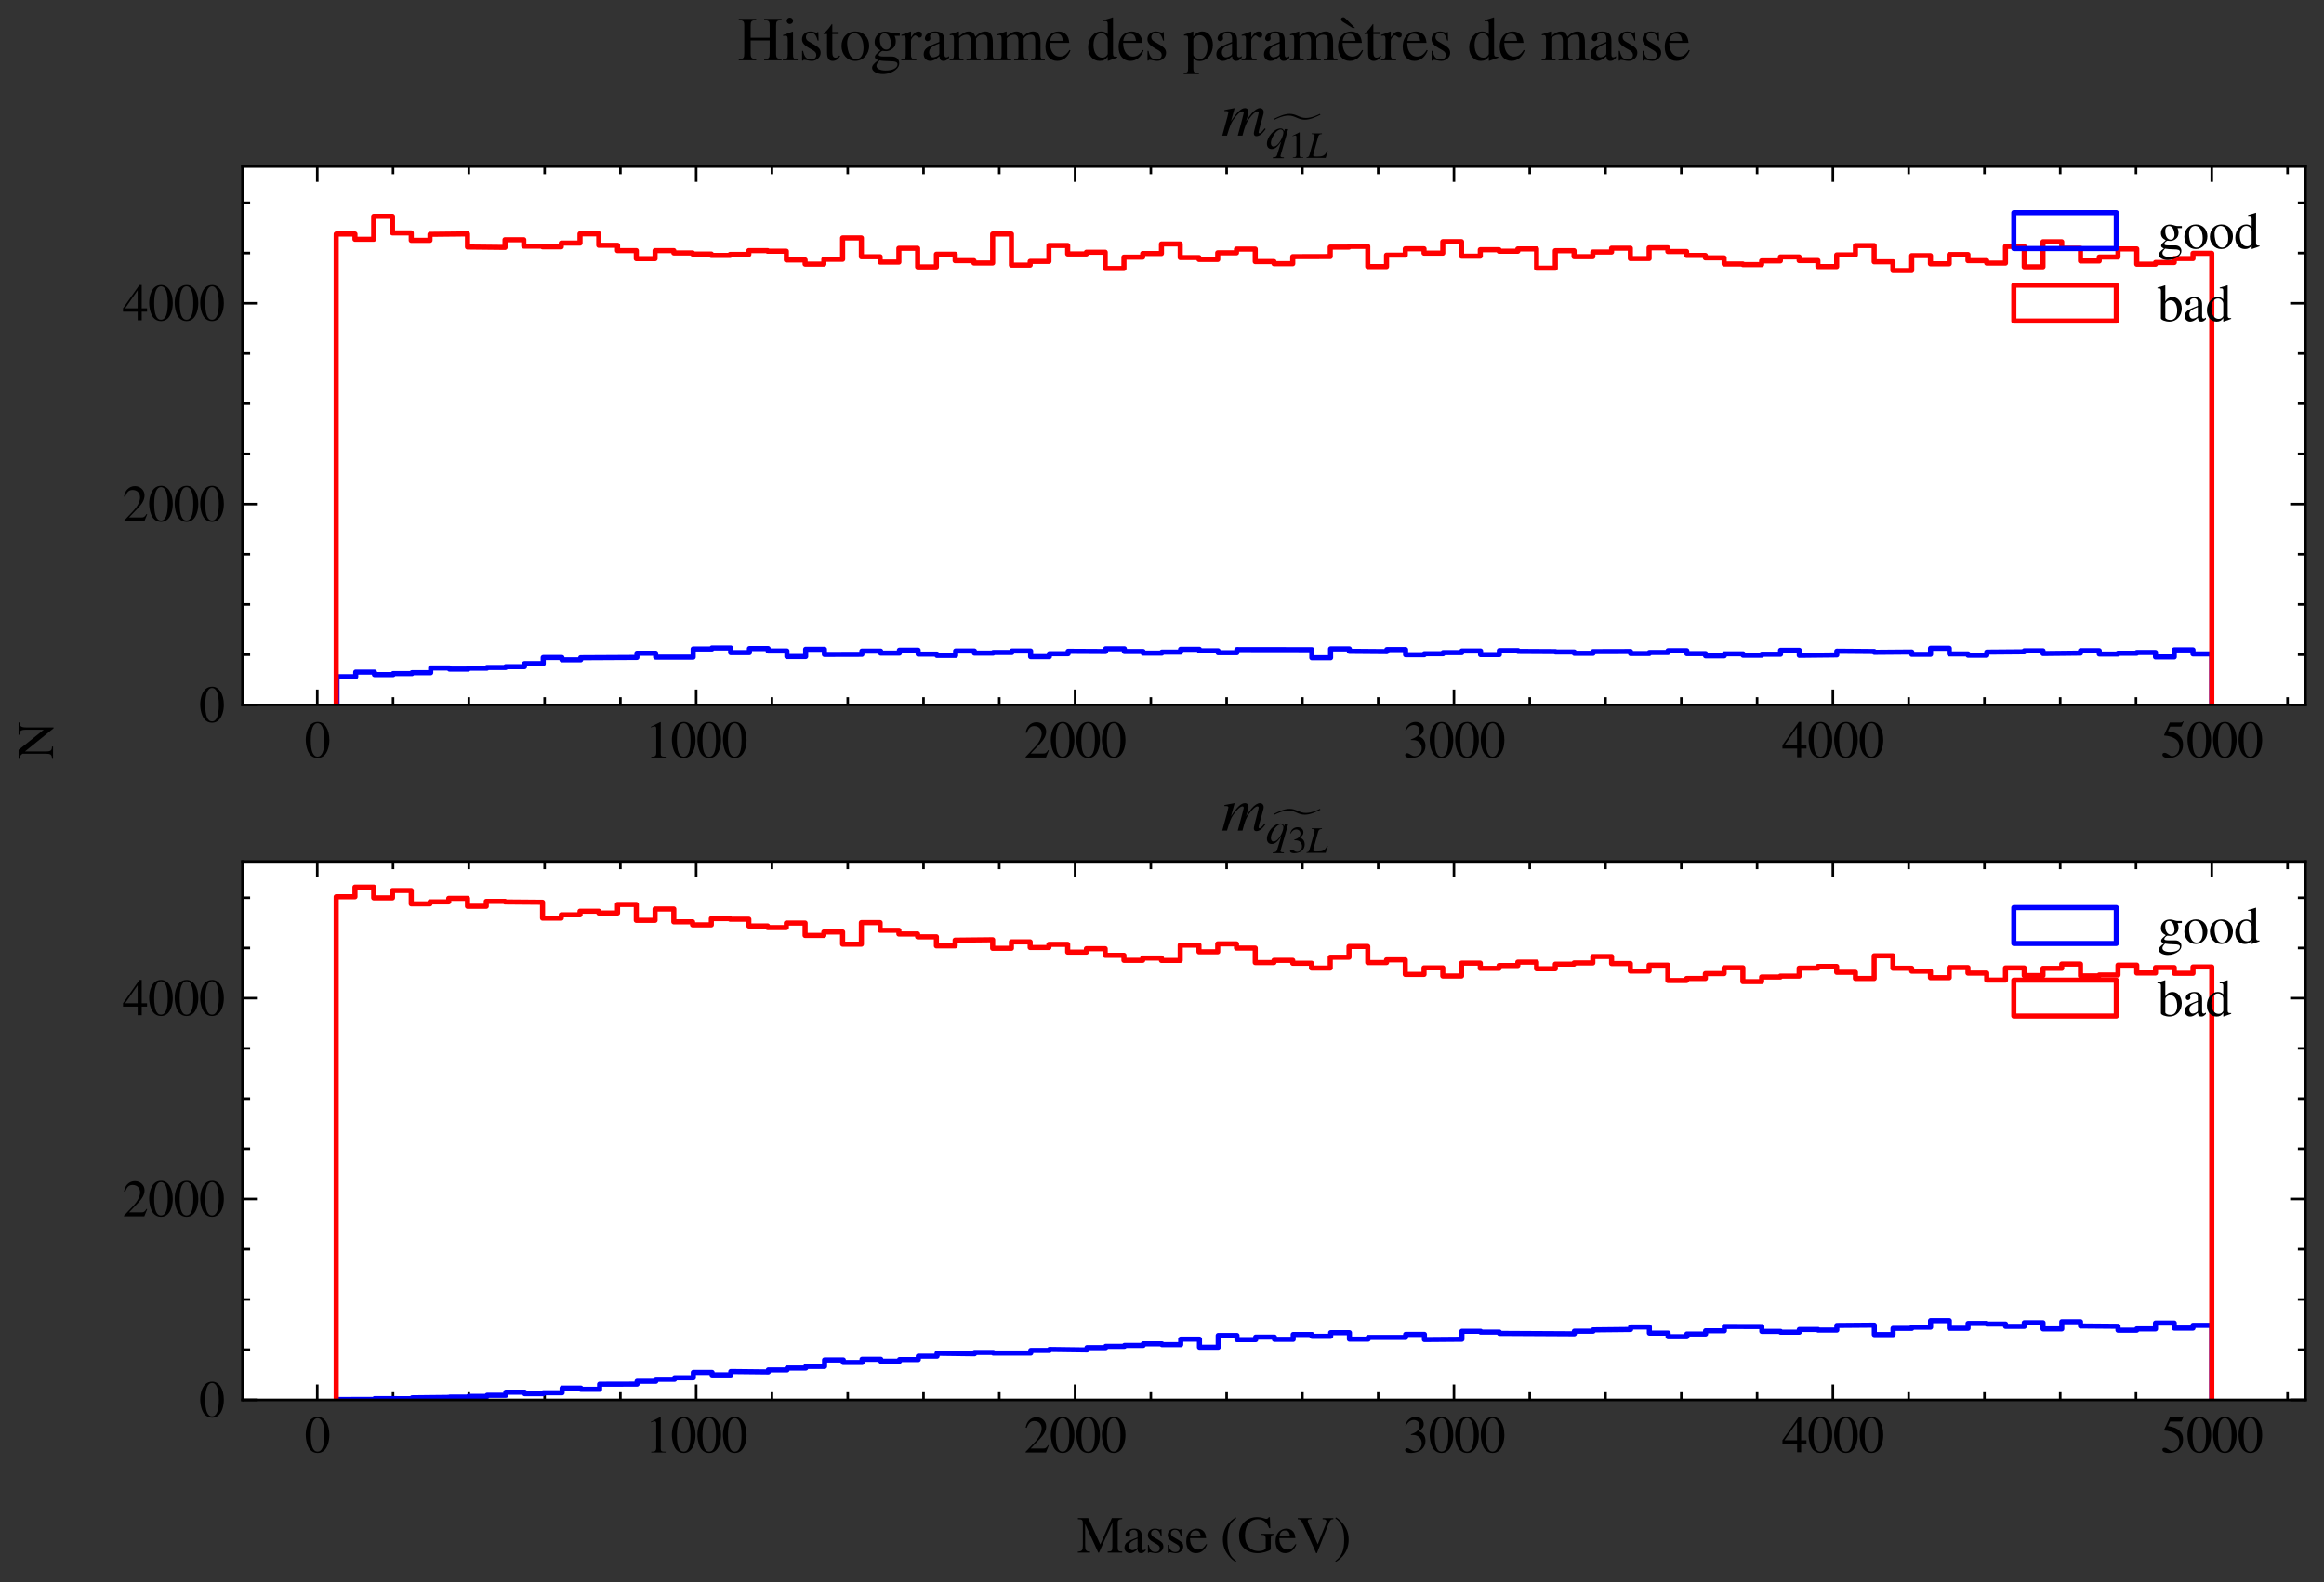 <?xml version="1.0" encoding="utf-8" standalone="no"?>
<!DOCTYPE svg PUBLIC "-//W3C//DTD SVG 1.1//EN"
  "http://www.w3.org/Graphics/SVG/1.1/DTD/svg11.dtd">
<svg xmlns:xlink="http://www.w3.org/1999/xlink" width="453.48pt" height="308.757pt" viewBox="0 0 453.48 308.757" xmlns="http://www.w3.org/2000/svg" version="1.1">
 <rect x="0" y="0" width="453.48" height="308.757" fill="#333333" stroke="none"/>
 <defs>
  <style type="text/css">*{stroke-linejoin: round; stroke-linecap: butt}</style>
 </defs>
 <g id="figure_1">
  <g id="patch_1">
   <path d="M 0 308.757 
L 453.48 308.757 
L 453.48 0 
L 0 0 
L 0 308.757 
z
" style="fill: none"/>
  </g>
  <g id="axes_1">
   <g id="patch_2">
    <path d="M 47.306 137.565 
L 449.88 137.565 
L 449.88 32.494 
L 47.306 32.494 
z
" style="fill: #ffffff"/>
   </g>
   <g id="matplotlib.axis_1">
    <g id="xtick_1">
     <g id="line2d_1">
      <defs>
       <path id="m266b295b8e" d="M 0 0 
L 0 -3 
" style="stroke: #000000; stroke-width: 0.5"/>
      </defs>
      <g>
       <use xlink:href="#m266b295b8e" x="61.907" y="137.565" style="stroke: #000000; stroke-width: 0.5"/>
      </g>
     </g>
     <g id="line2d_2">
      <defs>
       <path id="mf6c4cd8dd7" d="M 0 0 
L 0 3 
" style="stroke: #000000; stroke-width: 0.5"/>
      </defs>
      <g>
       <use xlink:href="#mf6c4cd8dd7" x="61.907" y="32.494" style="stroke: #000000; stroke-width: 0.5"/>
      </g>
     </g>
     <g id="text_1">
      <!-- $\mathdefault{0}$ -->
      <g transform="translate(59.417 147.82)scale(0.1 -0.1)">
       <defs>
        <path id="NimbusRomNo9L-Regu-30" d="M 1626 4352 
C 1274 4352 1005 4244 768 4020 
C 397 3661 154 2925 154 2176 
C 154 1479 365 730 666 372 
C 902 90 1229 -64 1600 -64 
C 1926 -64 2202 45 2432 269 
C 2803 621 3046 1364 3046 2138 
C 3046 3450 2464 4352 1626 4352 
z
M 1606 4186 
C 2144 4186 2432 3463 2432 2125 
C 2432 788 2150 103 1600 103 
C 1050 103 768 788 768 2119 
C 768 3476 1056 4186 1606 4186 
z
" transform="scale(0.016)"/>
       </defs>
       <use xlink:href="#NimbusRomNo9L-Regu-30" transform="scale(0.996)"/>
      </g>
     </g>
    </g>
    <g id="xtick_2">
     <g id="line2d_3">
      <g>
       <use xlink:href="#m266b295b8e" x="135.842" y="137.565" style="stroke: #000000; stroke-width: 0.5"/>
      </g>
     </g>
     <g id="line2d_4">
      <g>
       <use xlink:href="#mf6c4cd8dd7" x="135.842" y="32.494" style="stroke: #000000; stroke-width: 0.5"/>
      </g>
     </g>
     <g id="text_2">
      <!-- $\mathdefault{1000}$ -->
      <g transform="translate(125.88 147.82)scale(0.1 -0.1)">
       <defs>
        <path id="NimbusRomNo9L-Regu-31" d="M 1862 4339 
L 710 3757 
L 710 3667 
C 787 3699 858 3725 883 3738 
C 998 3783 1107 3808 1171 3808 
C 1306 3808 1363 3711 1363 3505 
L 1363 592 
C 1363 379 1312 232 1210 173 
C 1114 116 1024 96 755 96 
L 755 0 
L 2522 0 
L 2522 96 
C 2016 96 1914 160 1914 470 
L 1914 4327 
L 1862 4339 
z
" transform="scale(0.016)"/>
       </defs>
       <use xlink:href="#NimbusRomNo9L-Regu-31" transform="scale(0.996)"/>
       <use xlink:href="#NimbusRomNo9L-Regu-30" transform="translate(49.813 0)scale(0.996)"/>
       <use xlink:href="#NimbusRomNo9L-Regu-30" transform="translate(99.626 0)scale(0.996)"/>
       <use xlink:href="#NimbusRomNo9L-Regu-30" transform="translate(149.44 0)scale(0.996)"/>
      </g>
     </g>
    </g>
    <g id="xtick_3">
     <g id="line2d_5">
      <g>
       <use xlink:href="#m266b295b8e" x="209.777" y="137.565" style="stroke: #000000; stroke-width: 0.5"/>
      </g>
     </g>
     <g id="line2d_6">
      <g>
       <use xlink:href="#mf6c4cd8dd7" x="209.777" y="32.494" style="stroke: #000000; stroke-width: 0.5"/>
      </g>
     </g>
     <g id="text_3">
      <!-- $\mathdefault{2000}$ -->
      <g transform="translate(199.814 147.82)scale(0.1 -0.1)">
       <defs>
        <path id="NimbusRomNo9L-Regu-32" d="M 3040 875 
L 2957 907 
C 2720 544 2637 486 2349 486 
L 819 486 
L 1894 1609 
C 2464 2202 2714 2687 2714 3185 
C 2714 3823 2195 4313 1530 4313 
C 1178 4313 845 4173 608 3918 
C 403 3700 307 3496 198 3043 
L 333 3011 
C 589 3636 819 3840 1261 3840 
C 1798 3840 2163 3476 2163 2940 
C 2163 2443 1869 1850 1331 1282 
L 192 77 
L 192 0 
L 2688 0 
L 3040 875 
z
" transform="scale(0.016)"/>
       </defs>
       <use xlink:href="#NimbusRomNo9L-Regu-32" transform="scale(0.996)"/>
       <use xlink:href="#NimbusRomNo9L-Regu-30" transform="translate(49.813 0)scale(0.996)"/>
       <use xlink:href="#NimbusRomNo9L-Regu-30" transform="translate(99.626 0)scale(0.996)"/>
       <use xlink:href="#NimbusRomNo9L-Regu-30" transform="translate(149.44 0)scale(0.996)"/>
      </g>
     </g>
    </g>
    <g id="xtick_4">
     <g id="line2d_7">
      <g>
       <use xlink:href="#m266b295b8e" x="283.712" y="137.565" style="stroke: #000000; stroke-width: 0.5"/>
      </g>
     </g>
     <g id="line2d_8">
      <g>
       <use xlink:href="#mf6c4cd8dd7" x="283.712" y="32.494" style="stroke: #000000; stroke-width: 0.5"/>
      </g>
     </g>
     <g id="text_4">
      <!-- $\mathdefault{3000}$ -->
      <g transform="translate(273.749 147.82)scale(0.1 -0.1)">
       <defs>
        <path id="NimbusRomNo9L-Regu-33" d="M 979 2138 
C 1357 2138 1504 2125 1658 2068 
C 2054 1927 2304 1562 2304 1120 
C 2304 583 1939 167 1466 167 
C 1293 167 1165 212 928 365 
C 736 480 627 525 518 525 
C 371 525 275 436 275 301 
C 275 77 550 -64 998 -64 
C 1491 -64 1997 103 2298 365 
C 2598 628 2765 999 2765 1428 
C 2765 1754 2662 2055 2477 2253 
C 2349 2394 2227 2471 1946 2592 
C 2387 2893 2547 3130 2547 3476 
C 2547 3994 2138 4352 1549 4352 
C 1229 4352 947 4244 717 4039 
C 525 3866 429 3699 288 3315 
L 384 3290 
C 646 3757 934 3968 1338 3968 
C 1754 3968 2042 3687 2042 3284 
C 2042 3053 1946 2823 1786 2663 
C 1594 2471 1414 2375 979 2221 
L 979 2138 
z
" transform="scale(0.016)"/>
       </defs>
       <use xlink:href="#NimbusRomNo9L-Regu-33" transform="scale(0.996)"/>
       <use xlink:href="#NimbusRomNo9L-Regu-30" transform="translate(49.813 0)scale(0.996)"/>
       <use xlink:href="#NimbusRomNo9L-Regu-30" transform="translate(99.626 0)scale(0.996)"/>
       <use xlink:href="#NimbusRomNo9L-Regu-30" transform="translate(149.44 0)scale(0.996)"/>
      </g>
     </g>
    </g>
    <g id="xtick_5">
     <g id="line2d_9">
      <g>
       <use xlink:href="#m266b295b8e" x="357.647" y="137.565" style="stroke: #000000; stroke-width: 0.5"/>
      </g>
     </g>
     <g id="line2d_10">
      <g>
       <use xlink:href="#mf6c4cd8dd7" x="357.647" y="32.494" style="stroke: #000000; stroke-width: 0.5"/>
      </g>
     </g>
     <g id="text_5">
      <!-- $\mathdefault{4000}$ -->
      <g transform="translate(347.684 147.82)scale(0.1 -0.1)">
       <defs>
        <path id="NimbusRomNo9L-Regu-34" d="M 3021 1497 
L 2368 1497 
L 2368 4352 
L 2086 4352 
L 77 1497 
L 77 1088 
L 1875 1088 
L 1875 32 
L 2368 32 
L 2368 1088 
L 3021 1088 
L 3021 1497 
z
M 1869 1497 
L 333 1497 
L 1869 3698 
L 1869 1497 
z
" transform="scale(0.016)"/>
       </defs>
       <use xlink:href="#NimbusRomNo9L-Regu-34" transform="scale(0.996)"/>
       <use xlink:href="#NimbusRomNo9L-Regu-30" transform="translate(49.813 0)scale(0.996)"/>
       <use xlink:href="#NimbusRomNo9L-Regu-30" transform="translate(99.626 0)scale(0.996)"/>
       <use xlink:href="#NimbusRomNo9L-Regu-30" transform="translate(149.44 0)scale(0.996)"/>
      </g>
     </g>
    </g>
    <g id="xtick_6">
     <g id="line2d_11">
      <g>
       <use xlink:href="#m266b295b8e" x="431.581" y="137.565" style="stroke: #000000; stroke-width: 0.5"/>
      </g>
     </g>
     <g id="line2d_12">
      <g>
       <use xlink:href="#mf6c4cd8dd7" x="431.581" y="32.494" style="stroke: #000000; stroke-width: 0.5"/>
      </g>
     </g>
     <g id="text_6">
      <!-- $\mathdefault{5000}$ -->
      <g transform="translate(421.619 147.82)scale(0.1 -0.1)">
       <defs>
        <path id="NimbusRomNo9L-Regu-35" d="M 1158 3776 
L 2413 3776 
C 2515 3776 2541 3789 2560 3834 
L 2803 4403 
L 2746 4448 
C 2650 4314 2586 4282 2451 4282 
L 1114 4282 
L 416 2759 
C 410 2746 410 2740 410 2727 
C 410 2695 435 2676 486 2676 
C 691 2676 947 2631 1210 2547 
C 1946 2309 2285 1910 2285 1274 
C 2285 656 1894 173 1395 173 
C 1267 173 1158 218 966 360 
C 762 508 614 572 480 572 
C 294 572 205 495 205 334 
C 205 90 506 -64 986 -64 
C 1523 -64 1984 110 2304 438 
C 2598 728 2733 1094 2733 1583 
C 2733 2046 2611 2342 2291 2663 
C 2010 2947 1645 3094 890 3229 
L 1158 3776 
z
" transform="scale(0.016)"/>
       </defs>
       <use xlink:href="#NimbusRomNo9L-Regu-35" transform="scale(0.996)"/>
       <use xlink:href="#NimbusRomNo9L-Regu-30" transform="translate(49.813 0)scale(0.996)"/>
       <use xlink:href="#NimbusRomNo9L-Regu-30" transform="translate(99.626 0)scale(0.996)"/>
       <use xlink:href="#NimbusRomNo9L-Regu-30" transform="translate(149.44 0)scale(0.996)"/>
      </g>
     </g>
    </g>
    <g id="xtick_7">
     <g id="line2d_13">
      <defs>
       <path id="m437e96cdab" d="M 0 0 
L 0 -1.5 
" style="stroke: #000000; stroke-width: 0.5"/>
      </defs>
      <g>
       <use xlink:href="#m437e96cdab" x="76.694" y="137.565" style="stroke: #000000; stroke-width: 0.5"/>
      </g>
     </g>
     <g id="line2d_14">
      <defs>
       <path id="m4b1c768b31" d="M 0 0 
L 0 1.5 
" style="stroke: #000000; stroke-width: 0.5"/>
      </defs>
      <g>
       <use xlink:href="#m4b1c768b31" x="76.694" y="32.494" style="stroke: #000000; stroke-width: 0.5"/>
      </g>
     </g>
    </g>
    <g id="xtick_8">
     <g id="line2d_15">
      <g>
       <use xlink:href="#m437e96cdab" x="91.481" y="137.565" style="stroke: #000000; stroke-width: 0.5"/>
      </g>
     </g>
     <g id="line2d_16">
      <g>
       <use xlink:href="#m4b1c768b31" x="91.481" y="32.494" style="stroke: #000000; stroke-width: 0.5"/>
      </g>
     </g>
    </g>
    <g id="xtick_9">
     <g id="line2d_17">
      <g>
       <use xlink:href="#m437e96cdab" x="106.268" y="137.565" style="stroke: #000000; stroke-width: 0.5"/>
      </g>
     </g>
     <g id="line2d_18">
      <g>
       <use xlink:href="#m4b1c768b31" x="106.268" y="32.494" style="stroke: #000000; stroke-width: 0.5"/>
      </g>
     </g>
    </g>
    <g id="xtick_10">
     <g id="line2d_19">
      <g>
       <use xlink:href="#m437e96cdab" x="121.055" y="137.565" style="stroke: #000000; stroke-width: 0.5"/>
      </g>
     </g>
     <g id="line2d_20">
      <g>
       <use xlink:href="#m4b1c768b31" x="121.055" y="32.494" style="stroke: #000000; stroke-width: 0.5"/>
      </g>
     </g>
    </g>
    <g id="xtick_11">
     <g id="line2d_21">
      <g>
       <use xlink:href="#m437e96cdab" x="150.629" y="137.565" style="stroke: #000000; stroke-width: 0.5"/>
      </g>
     </g>
     <g id="line2d_22">
      <g>
       <use xlink:href="#m4b1c768b31" x="150.629" y="32.494" style="stroke: #000000; stroke-width: 0.5"/>
      </g>
     </g>
    </g>
    <g id="xtick_12">
     <g id="line2d_23">
      <g>
       <use xlink:href="#m437e96cdab" x="165.416" y="137.565" style="stroke: #000000; stroke-width: 0.5"/>
      </g>
     </g>
     <g id="line2d_24">
      <g>
       <use xlink:href="#m4b1c768b31" x="165.416" y="32.494" style="stroke: #000000; stroke-width: 0.5"/>
      </g>
     </g>
    </g>
    <g id="xtick_13">
     <g id="line2d_25">
      <g>
       <use xlink:href="#m437e96cdab" x="180.203" y="137.565" style="stroke: #000000; stroke-width: 0.5"/>
      </g>
     </g>
     <g id="line2d_26">
      <g>
       <use xlink:href="#m4b1c768b31" x="180.203" y="32.494" style="stroke: #000000; stroke-width: 0.5"/>
      </g>
     </g>
    </g>
    <g id="xtick_14">
     <g id="line2d_27">
      <g>
       <use xlink:href="#m437e96cdab" x="194.99" y="137.565" style="stroke: #000000; stroke-width: 0.5"/>
      </g>
     </g>
     <g id="line2d_28">
      <g>
       <use xlink:href="#m4b1c768b31" x="194.99" y="32.494" style="stroke: #000000; stroke-width: 0.5"/>
      </g>
     </g>
    </g>
    <g id="xtick_15">
     <g id="line2d_29">
      <g>
       <use xlink:href="#m437e96cdab" x="224.564" y="137.565" style="stroke: #000000; stroke-width: 0.5"/>
      </g>
     </g>
     <g id="line2d_30">
      <g>
       <use xlink:href="#m4b1c768b31" x="224.564" y="32.494" style="stroke: #000000; stroke-width: 0.5"/>
      </g>
     </g>
    </g>
    <g id="xtick_16">
     <g id="line2d_31">
      <g>
       <use xlink:href="#m437e96cdab" x="239.351" y="137.565" style="stroke: #000000; stroke-width: 0.5"/>
      </g>
     </g>
     <g id="line2d_32">
      <g>
       <use xlink:href="#m4b1c768b31" x="239.351" y="32.494" style="stroke: #000000; stroke-width: 0.5"/>
      </g>
     </g>
    </g>
    <g id="xtick_17">
     <g id="line2d_33">
      <g>
       <use xlink:href="#m437e96cdab" x="254.138" y="137.565" style="stroke: #000000; stroke-width: 0.5"/>
      </g>
     </g>
     <g id="line2d_34">
      <g>
       <use xlink:href="#m4b1c768b31" x="254.138" y="32.494" style="stroke: #000000; stroke-width: 0.5"/>
      </g>
     </g>
    </g>
    <g id="xtick_18">
     <g id="line2d_35">
      <g>
       <use xlink:href="#m437e96cdab" x="268.925" y="137.565" style="stroke: #000000; stroke-width: 0.5"/>
      </g>
     </g>
     <g id="line2d_36">
      <g>
       <use xlink:href="#m4b1c768b31" x="268.925" y="32.494" style="stroke: #000000; stroke-width: 0.5"/>
      </g>
     </g>
    </g>
    <g id="xtick_19">
     <g id="line2d_37">
      <g>
       <use xlink:href="#m437e96cdab" x="298.499" y="137.565" style="stroke: #000000; stroke-width: 0.5"/>
      </g>
     </g>
     <g id="line2d_38">
      <g>
       <use xlink:href="#m4b1c768b31" x="298.499" y="32.494" style="stroke: #000000; stroke-width: 0.5"/>
      </g>
     </g>
    </g>
    <g id="xtick_20">
     <g id="line2d_39">
      <g>
       <use xlink:href="#m437e96cdab" x="313.286" y="137.565" style="stroke: #000000; stroke-width: 0.5"/>
      </g>
     </g>
     <g id="line2d_40">
      <g>
       <use xlink:href="#m4b1c768b31" x="313.286" y="32.494" style="stroke: #000000; stroke-width: 0.5"/>
      </g>
     </g>
    </g>
    <g id="xtick_21">
     <g id="line2d_41">
      <g>
       <use xlink:href="#m437e96cdab" x="328.073" y="137.565" style="stroke: #000000; stroke-width: 0.5"/>
      </g>
     </g>
     <g id="line2d_42">
      <g>
       <use xlink:href="#m4b1c768b31" x="328.073" y="32.494" style="stroke: #000000; stroke-width: 0.5"/>
      </g>
     </g>
    </g>
    <g id="xtick_22">
     <g id="line2d_43">
      <g>
       <use xlink:href="#m437e96cdab" x="342.86" y="137.565" style="stroke: #000000; stroke-width: 0.5"/>
      </g>
     </g>
     <g id="line2d_44">
      <g>
       <use xlink:href="#m4b1c768b31" x="342.86" y="32.494" style="stroke: #000000; stroke-width: 0.5"/>
      </g>
     </g>
    </g>
    <g id="xtick_23">
     <g id="line2d_45">
      <g>
       <use xlink:href="#m437e96cdab" x="372.433" y="137.565" style="stroke: #000000; stroke-width: 0.5"/>
      </g>
     </g>
     <g id="line2d_46">
      <g>
       <use xlink:href="#m4b1c768b31" x="372.433" y="32.494" style="stroke: #000000; stroke-width: 0.5"/>
      </g>
     </g>
    </g>
    <g id="xtick_24">
     <g id="line2d_47">
      <g>
       <use xlink:href="#m437e96cdab" x="387.22" y="137.565" style="stroke: #000000; stroke-width: 0.5"/>
      </g>
     </g>
     <g id="line2d_48">
      <g>
       <use xlink:href="#m4b1c768b31" x="387.22" y="32.494" style="stroke: #000000; stroke-width: 0.5"/>
      </g>
     </g>
    </g>
    <g id="xtick_25">
     <g id="line2d_49">
      <g>
       <use xlink:href="#m437e96cdab" x="402.007" y="137.565" style="stroke: #000000; stroke-width: 0.5"/>
      </g>
     </g>
     <g id="line2d_50">
      <g>
       <use xlink:href="#m4b1c768b31" x="402.007" y="32.494" style="stroke: #000000; stroke-width: 0.5"/>
      </g>
     </g>
    </g>
    <g id="xtick_26">
     <g id="line2d_51">
      <g>
       <use xlink:href="#m437e96cdab" x="416.794" y="137.565" style="stroke: #000000; stroke-width: 0.5"/>
      </g>
     </g>
     <g id="line2d_52">
      <g>
       <use xlink:href="#m4b1c768b31" x="416.794" y="32.494" style="stroke: #000000; stroke-width: 0.5"/>
      </g>
     </g>
    </g>
    <g id="xtick_27">
     <g id="line2d_53">
      <g>
       <use xlink:href="#m437e96cdab" x="446.368" y="137.565" style="stroke: #000000; stroke-width: 0.5"/>
      </g>
     </g>
     <g id="line2d_54">
      <g>
       <use xlink:href="#m4b1c768b31" x="446.368" y="32.494" style="stroke: #000000; stroke-width: 0.5"/>
      </g>
     </g>
    </g>
   </g>
   <g id="matplotlib.axis_2">
    <g id="ytick_1">
     <g id="line2d_55">
      <defs>
       <path id="m129cbfa590" d="M 0 0 
L 3 0 
" style="stroke: #000000; stroke-width: 0.5"/>
      </defs>
      <g>
       <use xlink:href="#m129cbfa590" x="47.306" y="137.565" style="stroke: #000000; stroke-width: 0.5"/>
      </g>
     </g>
     <g id="line2d_56">
      <defs>
       <path id="m244cc5a573" d="M 0 0 
L -3 0 
" style="stroke: #000000; stroke-width: 0.5"/>
      </defs>
      <g>
       <use xlink:href="#m244cc5a573" x="449.88" y="137.565" style="stroke: #000000; stroke-width: 0.5"/>
      </g>
     </g>
     <g id="text_7">
      <!-- $\mathdefault{0}$ -->
      <g transform="translate(38.824 140.942)scale(0.1 -0.1)">
       <use xlink:href="#NimbusRomNo9L-Regu-30" transform="scale(0.996)"/>
      </g>
     </g>
    </g>
    <g id="ytick_2">
     <g id="line2d_57">
      <g>
       <use xlink:href="#m129cbfa590" x="47.306" y="98.369" style="stroke: #000000; stroke-width: 0.5"/>
      </g>
     </g>
     <g id="line2d_58">
      <g>
       <use xlink:href="#m244cc5a573" x="449.88" y="98.369" style="stroke: #000000; stroke-width: 0.5"/>
      </g>
     </g>
     <g id="text_8">
      <!-- $\mathdefault{2000}$ -->
      <g transform="translate(23.88 101.746)scale(0.1 -0.1)">
       <use xlink:href="#NimbusRomNo9L-Regu-32" transform="scale(0.996)"/>
       <use xlink:href="#NimbusRomNo9L-Regu-30" transform="translate(49.813 0)scale(0.996)"/>
       <use xlink:href="#NimbusRomNo9L-Regu-30" transform="translate(99.626 0)scale(0.996)"/>
       <use xlink:href="#NimbusRomNo9L-Regu-30" transform="translate(149.44 0)scale(0.996)"/>
      </g>
     </g>
    </g>
    <g id="ytick_3">
     <g id="line2d_59">
      <g>
       <use xlink:href="#m129cbfa590" x="47.306" y="59.173" style="stroke: #000000; stroke-width: 0.5"/>
      </g>
     </g>
     <g id="line2d_60">
      <g>
       <use xlink:href="#m244cc5a573" x="449.88" y="59.173" style="stroke: #000000; stroke-width: 0.5"/>
      </g>
     </g>
     <g id="text_9">
      <!-- $\mathdefault{4000}$ -->
      <g transform="translate(23.88 62.55)scale(0.1 -0.1)">
       <use xlink:href="#NimbusRomNo9L-Regu-34" transform="scale(0.996)"/>
       <use xlink:href="#NimbusRomNo9L-Regu-30" transform="translate(49.813 0)scale(0.996)"/>
       <use xlink:href="#NimbusRomNo9L-Regu-30" transform="translate(99.626 0)scale(0.996)"/>
       <use xlink:href="#NimbusRomNo9L-Regu-30" transform="translate(149.44 0)scale(0.996)"/>
      </g>
     </g>
    </g>
    <g id="ytick_4">
     <g id="line2d_61">
      <defs>
       <path id="mfd81156f75" d="M 0 0 
L 1.5 0 
" style="stroke: #000000; stroke-width: 0.5"/>
      </defs>
      <g>
       <use xlink:href="#mfd81156f75" x="47.306" y="127.766" style="stroke: #000000; stroke-width: 0.5"/>
      </g>
     </g>
     <g id="line2d_62">
      <defs>
       <path id="md6f4c9d881" d="M 0 0 
L -1.5 0 
" style="stroke: #000000; stroke-width: 0.5"/>
      </defs>
      <g>
       <use xlink:href="#md6f4c9d881" x="449.88" y="127.766" style="stroke: #000000; stroke-width: 0.5"/>
      </g>
     </g>
    </g>
    <g id="ytick_5">
     <g id="line2d_63">
      <g>
       <use xlink:href="#mfd81156f75" x="47.306" y="117.967" style="stroke: #000000; stroke-width: 0.5"/>
      </g>
     </g>
     <g id="line2d_64">
      <g>
       <use xlink:href="#md6f4c9d881" x="449.88" y="117.967" style="stroke: #000000; stroke-width: 0.5"/>
      </g>
     </g>
    </g>
    <g id="ytick_6">
     <g id="line2d_65">
      <g>
       <use xlink:href="#mfd81156f75" x="47.306" y="108.168" style="stroke: #000000; stroke-width: 0.5"/>
      </g>
     </g>
     <g id="line2d_66">
      <g>
       <use xlink:href="#md6f4c9d881" x="449.88" y="108.168" style="stroke: #000000; stroke-width: 0.5"/>
      </g>
     </g>
    </g>
    <g id="ytick_7">
     <g id="line2d_67">
      <g>
       <use xlink:href="#mfd81156f75" x="47.306" y="88.57" style="stroke: #000000; stroke-width: 0.5"/>
      </g>
     </g>
     <g id="line2d_68">
      <g>
       <use xlink:href="#md6f4c9d881" x="449.88" y="88.57" style="stroke: #000000; stroke-width: 0.5"/>
      </g>
     </g>
    </g>
    <g id="ytick_8">
     <g id="line2d_69">
      <g>
       <use xlink:href="#mfd81156f75" x="47.306" y="78.771" style="stroke: #000000; stroke-width: 0.5"/>
      </g>
     </g>
     <g id="line2d_70">
      <g>
       <use xlink:href="#md6f4c9d881" x="449.88" y="78.771" style="stroke: #000000; stroke-width: 0.5"/>
      </g>
     </g>
    </g>
    <g id="ytick_9">
     <g id="line2d_71">
      <g>
       <use xlink:href="#mfd81156f75" x="47.306" y="68.972" style="stroke: #000000; stroke-width: 0.5"/>
      </g>
     </g>
     <g id="line2d_72">
      <g>
       <use xlink:href="#md6f4c9d881" x="449.88" y="68.972" style="stroke: #000000; stroke-width: 0.5"/>
      </g>
     </g>
    </g>
    <g id="ytick_10">
     <g id="line2d_73">
      <g>
       <use xlink:href="#mfd81156f75" x="47.306" y="49.374" style="stroke: #000000; stroke-width: 0.5"/>
      </g>
     </g>
     <g id="line2d_74">
      <g>
       <use xlink:href="#md6f4c9d881" x="449.88" y="49.374" style="stroke: #000000; stroke-width: 0.5"/>
      </g>
     </g>
    </g>
    <g id="ytick_11">
     <g id="line2d_75">
      <g>
       <use xlink:href="#mfd81156f75" x="47.306" y="39.575" style="stroke: #000000; stroke-width: 0.5"/>
      </g>
     </g>
     <g id="line2d_76">
      <g>
       <use xlink:href="#md6f4c9d881" x="449.88" y="39.575" style="stroke: #000000; stroke-width: 0.5"/>
      </g>
     </g>
    </g>
   </g>
   <g id="patch_3">
    <path d="M 65.751 137.565 
L 65.751 132.058 
L 69.41 132.058 
L 69.41 131.157 
L 73.068 131.157 
L 73.068 131.646 
L 76.726 131.646 
L 76.726 131.45 
L 80.384 131.45 
L 80.384 131.274 
L 84.043 131.274 
L 84.043 130.353 
L 87.701 130.353 
L 87.701 130.569 
L 91.359 130.569 
L 91.359 130.392 
L 95.017 130.392 
L 95.017 130.255 
L 98.676 130.255 
L 98.676 130.098 
L 102.334 130.098 
L 102.334 129.51 
L 105.992 129.51 
L 105.992 128.315 
L 109.65 128.315 
L 109.65 128.766 
L 113.308 128.766 
L 113.308 128.354 
L 124.283 128.295 
L 124.283 127.472 
L 127.941 127.472 
L 127.941 128.236 
L 135.258 128.236 
L 135.258 126.649 
L 138.916 126.649 
L 138.916 126.453 
L 142.574 126.453 
L 142.574 127.355 
L 146.232 127.355 
L 146.232 126.571 
L 149.891 126.571 
L 149.891 127.041 
L 153.549 127.041 
L 153.549 128.119 
L 157.207 128.119 
L 157.207 126.708 
L 160.865 126.708 
L 160.865 127.707 
L 168.182 127.688 
L 168.182 127.061 
L 171.84 127.061 
L 171.84 127.452 
L 175.498 127.452 
L 175.498 126.884 
L 179.156 126.884 
L 179.156 127.648 
L 182.815 127.648 
L 182.815 127.903 
L 186.473 127.903 
L 186.473 127.041 
L 190.131 127.041 
L 190.131 127.452 
L 193.789 127.452 
L 193.789 127.335 
L 197.448 127.335 
L 197.448 127.041 
L 201.106 127.041 
L 201.106 128.138 
L 204.764 128.138 
L 204.764 127.57 
L 208.422 127.57 
L 208.422 127.1 
L 215.739 127.139 
L 215.739 126.61 
L 219.397 126.61 
L 219.397 127.139 
L 223.055 127.139 
L 223.055 127.452 
L 226.713 127.452 
L 226.713 127.257 
L 230.372 127.257 
L 230.372 126.708 
L 234.03 126.708 
L 234.03 127.002 
L 237.688 127.002 
L 237.688 127.374 
L 241.346 127.374 
L 241.346 126.767 
L 255.979 126.786 
L 255.979 128.354 
L 259.637 128.354 
L 259.637 126.629 
L 263.296 126.629 
L 263.296 127.1 
L 270.612 127.159 
L 270.612 126.767 
L 274.27 126.767 
L 274.27 127.766 
L 277.929 127.766 
L 277.929 127.57 
L 281.587 127.57 
L 281.587 127.355 
L 285.245 127.355 
L 285.245 127.041 
L 288.903 127.041 
L 288.903 127.746 
L 292.562 127.746 
L 292.562 126.963 
L 296.22 126.963 
L 296.22 127.119 
L 303.536 127.159 
L 303.536 127.237 
L 307.194 127.237 
L 307.194 127.492 
L 310.853 127.492 
L 310.853 127.159 
L 318.169 127.139 
L 318.169 127.531 
L 321.827 127.531 
L 321.827 127.335 
L 325.486 127.335 
L 325.486 126.982 
L 329.144 126.982 
L 329.144 127.55 
L 332.802 127.55 
L 332.802 127.982 
L 336.46 127.982 
L 336.46 127.59 
L 340.118 127.59 
L 340.118 127.864 
L 343.777 127.864 
L 343.777 127.668 
L 347.435 127.668 
L 347.435 126.904 
L 351.093 126.904 
L 351.093 127.884 
L 358.41 127.805 
L 358.41 127.08 
L 365.726 127.139 
L 365.726 127.296 
L 373.042 127.237 
L 373.042 127.688 
L 376.701 127.688 
L 376.701 126.512 
L 380.359 126.512 
L 380.359 127.609 
L 384.017 127.609 
L 384.017 127.864 
L 387.675 127.864 
L 387.675 127.257 
L 394.992 127.198 
L 394.992 127.002 
L 398.65 127.002 
L 398.65 127.531 
L 405.967 127.452 
L 405.967 126.982 
L 409.625 126.982 
L 409.625 127.629 
L 413.283 127.629 
L 413.283 127.472 
L 416.941 127.472 
L 416.941 127.335 
L 420.599 127.335 
L 420.599 128.197 
L 424.258 128.197 
L 424.258 126.825 
L 427.916 126.825 
L 427.916 127.609 
L 431.574 127.609 
L 431.574 137.565 
L 431.574 137.565 
" clip-path="url(#p9f647cde55)" style="fill: none; stroke: #0000ff; stroke-linejoin: miter"/>
   </g>
   <g id="patch_4">
    <path d="M 65.604 137.565 
L 65.604 45.67 
L 69.264 45.67 
L 69.264 46.689 
L 72.924 46.689 
L 72.924 42.221 
L 76.584 42.221 
L 76.584 45.454 
L 80.243 45.454 
L 80.243 46.905 
L 83.903 46.905 
L 83.903 45.729 
L 91.223 45.65 
L 91.223 48.198 
L 98.542 48.276 
L 98.542 46.787 
L 102.202 46.787 
L 102.202 48.022 
L 105.862 48.022 
L 105.862 48.159 
L 109.522 48.159 
L 109.522 47.434 
L 113.181 47.434 
L 113.181 45.631 
L 116.841 45.631 
L 116.841 47.865 
L 120.501 47.865 
L 120.501 48.904 
L 124.161 48.904 
L 124.161 50.471 
L 127.82 50.471 
L 127.82 48.904 
L 131.48 48.904 
L 131.48 49.354 
L 135.14 49.354 
L 135.14 49.57 
L 138.8 49.57 
L 138.8 49.844 
L 142.459 49.844 
L 142.459 49.648 
L 146.119 49.648 
L 146.119 48.904 
L 149.779 48.904 
L 149.779 49.021 
L 153.439 49.021 
L 153.439 50.726 
L 157.098 50.726 
L 157.098 51.53 
L 160.758 51.53 
L 160.758 50.589 
L 164.418 50.589 
L 164.418 46.434 
L 168.078 46.434 
L 168.078 50.099 
L 171.738 50.099 
L 171.738 51.138 
L 175.397 51.138 
L 175.397 48.453 
L 179.057 48.453 
L 179.057 52.079 
L 182.717 52.079 
L 182.717 49.609 
L 186.377 49.609 
L 186.377 50.863 
L 190.036 50.863 
L 190.036 51.314 
L 193.696 51.314 
L 193.696 45.67 
L 197.356 45.67 
L 197.356 51.726 
L 201.016 51.726 
L 201.016 51.001 
L 204.675 51.001 
L 204.675 47.904 
L 208.335 47.904 
L 208.335 49.55 
L 211.995 49.55 
L 211.995 49.217 
L 215.655 49.217 
L 215.655 52.392 
L 219.315 52.392 
L 219.315 50.177 
L 222.974 50.177 
L 222.974 49.472 
L 226.634 49.472 
L 226.634 47.61 
L 230.294 47.61 
L 230.294 50.256 
L 233.954 50.256 
L 233.954 50.628 
L 237.613 50.628 
L 237.613 49.335 
L 241.273 49.335 
L 241.273 48.61 
L 244.933 48.61 
L 244.933 51.04 
L 248.593 51.04 
L 248.593 51.451 
L 252.252 51.451 
L 252.252 50.08 
L 259.572 50.06 
L 259.572 48.218 
L 263.232 48.218 
L 263.232 48.081 
L 266.891 48.081 
L 266.891 52.02 
L 270.551 52.02 
L 270.551 49.786 
L 274.211 49.786 
L 274.211 48.551 
L 277.871 48.551 
L 277.871 49.394 
L 281.531 49.394 
L 281.531 47.159 
L 285.19 47.159 
L 285.19 49.982 
L 288.85 49.982 
L 288.85 48.727 
L 292.51 48.727 
L 292.51 49.021 
L 296.17 49.021 
L 296.17 48.57 
L 299.829 48.57 
L 299.829 52.333 
L 303.489 52.333 
L 303.489 48.923 
L 307.149 48.923 
L 307.149 50.08 
L 310.809 50.08 
L 310.809 49.178 
L 314.468 49.178 
L 314.468 48.433 
L 318.128 48.433 
L 318.128 50.452 
L 321.788 50.452 
L 321.788 48.355 
L 325.448 48.355 
L 325.448 49.08 
L 329.107 49.08 
L 329.107 49.844 
L 332.767 49.844 
L 332.767 50.315 
L 336.427 50.315 
L 336.427 51.51 
L 340.087 51.51 
L 340.087 51.628 
L 343.747 51.628 
L 343.747 50.903 
L 347.406 50.903 
L 347.406 50.138 
L 351.066 50.138 
L 351.066 50.844 
L 354.726 50.844 
L 354.726 52.02 
L 358.386 52.02 
L 358.386 49.746 
L 362.045 49.746 
L 362.045 47.924 
L 365.705 47.924 
L 365.705 51.079 
L 369.365 51.079 
L 369.365 52.784 
L 373.025 52.784 
L 373.025 49.884 
L 376.684 49.884 
L 376.684 51.471 
L 380.344 51.471 
L 380.344 49.668 
L 384.004 49.668 
L 384.004 50.863 
L 387.664 50.863 
L 387.664 51.334 
L 391.324 51.334 
L 391.324 48.081 
L 394.983 48.081 
L 394.983 52.059 
L 398.643 52.059 
L 398.643 47.179 
L 402.303 47.179 
L 402.303 48.453 
L 405.963 48.453 
L 405.963 50.922 
L 409.622 50.922 
L 409.622 50.158 
L 413.282 50.158 
L 413.282 48.57 
L 416.942 48.57 
L 416.942 51.549 
L 420.602 51.549 
L 420.602 51.216 
L 424.261 51.216 
L 424.261 50.452 
L 427.921 50.452 
L 427.921 49.433 
L 431.581 49.433 
L 431.581 137.565 
L 431.581 137.565 
" clip-path="url(#p9f647cde55)" style="fill: none; stroke: #ff0000; stroke-linejoin: miter"/>
   </g>
   <g id="patch_5">
    <path d="M 47.306 137.565 
L 47.306 32.494 
" style="fill: none; stroke: #000000; stroke-width: 0.5; stroke-linejoin: miter; stroke-linecap: square"/>
   </g>
   <g id="patch_6">
    <path d="M 449.88 137.565 
L 449.88 32.494 
" style="fill: none; stroke: #000000; stroke-width: 0.5; stroke-linejoin: miter; stroke-linecap: square"/>
   </g>
   <g id="patch_7">
    <path d="M 47.306 137.565 
L 449.88 137.565 
" style="fill: none; stroke: #000000; stroke-width: 0.5; stroke-linejoin: miter; stroke-linecap: square"/>
   </g>
   <g id="patch_8">
    <path d="M 47.306 32.494 
L 449.88 32.494 
" style="fill: none; stroke: #000000; stroke-width: 0.5; stroke-linejoin: miter; stroke-linecap: square"/>
   </g>
   <g id="text_10">
    <!-- $m_{\widetilde{q_{1L}}}$ -->
    <g transform="translate(238.353 26.494)scale(0.12 -0.12)">
     <defs>
      <path id="NimbusRomNo9L-ReguItal-6d" d="M 4410 756 
C 4346 680 4294 616 4275 591 
C 4096 362 3962 255 3866 255 
C 3814 255 3782 293 3782 357 
C 3782 389 3808 490 3846 643 
L 4282 2238 
C 4288 2264 4301 2378 4301 2416 
C 4301 2645 4141 2816 3923 2816 
C 3802 2816 3674 2772 3520 2677 
C 3206 2474 2944 2168 2502 1468 
C 2662 1952 2758 2314 2758 2435 
C 2758 2658 2611 2816 2394 2816 
C 2003 2816 1555 2397 966 1474 
L 1338 2803 
L 1318 2815 
C 960 2739 826 2713 294 2618 
L 294 2516 
L 454 2516 
C 621 2516 704 2472 704 2377 
C 704 2306 557 1728 326 921 
C 179 401 160 337 77 13 
L 557 13 
C 864 1023 960 1258 1178 1589 
C 1536 2129 1920 2484 2138 2484 
C 2221 2484 2266 2427 2266 2326 
C 2266 2268 2061 1499 1658 13 
L 2138 13 
C 2394 1004 2522 1322 2848 1773 
C 3162 2204 3482 2484 3667 2484 
C 3738 2484 3795 2420 3795 2351 
C 3795 2319 3782 2244 3750 2129 
L 3379 667 
C 3322 433 3296 311 3296 248 
C 3296 57 3386 -44 3552 -44 
C 3853 -44 4134 165 4474 635 
L 4506 680 
L 4410 756 
z
" transform="scale(0.016)"/>
      <path id="CMEX10-66" d="M 6330 4800 
C 6157 4710 5222 4233 4410 4233 
C 3942 4233 3661 4349 3219 4542 
C 2912 4671 2598 4800 2157 4800 
C 1408 4800 666 4440 0 4118 
L 64 3990 
C 237 4080 1171 4557 1984 4557 
C 2451 4557 2733 4441 3174 4248 
C 3482 4119 3795 3990 4237 3990 
C 4986 3990 5728 4350 6394 4672 
L 6330 4800 
z
" transform="scale(0.016)"/>
      <path id="NimbusRomNo9L-ReguItal-71" d="M 2502 -1165 
L 2394 -1165 
C 2157 -1165 2022 -1101 2029 -980 
C 2029 -960 2035 -936 2042 -910 
L 3091 2721 
L 2624 2721 
L 2528 2426 
C 2426 2716 2298 2816 2035 2816 
C 1190 2816 160 1662 160 710 
C 160 264 410 -18 813 -18 
C 1267 -18 1562 215 2131 1014 
L 1562 -842 
C 1478 -1096 1376 -1146 960 -1178 
L 960 -1280 
L 2502 -1280 
L 2502 -1165 
z
M 2054 2676 
C 2266 2676 2432 2507 2432 2294 
C 2432 1776 1997 888 1562 532 
C 1395 395 1222 320 1069 320 
C 851 320 710 508 710 801 
C 710 1264 1043 1957 1459 2370 
C 1658 2563 1869 2676 2054 2676 
z
" transform="scale(0.016)"/>
      <path id="NimbusRomNo9L-ReguItal-4c" d="M 2579 4160 
L 832 4160 
L 832 4058 
C 1229 4020 1325 3969 1325 3785 
C 1325 3695 1299 3548 1254 3390 
L 467 574 
C 352 204 307 166 -51 102 
L -51 0 
L 3206 0 
L 3578 1141 
L 3450 1179 
C 3226 721 3053 516 2771 377 
C 2547 268 2285 230 1728 230 
C 1242 230 1082 281 1082 447 
C 1082 492 1114 645 1146 766 
L 1933 3598 
C 2029 3923 2195 4045 2579 4045 
L 2579 4160 
z
" transform="scale(0.016)"/>
     </defs>
     <use xlink:href="#NimbusRomNo9L-ReguItal-6d" transform="scale(0.996)"/>
     <use xlink:href="#CMEX10-66" transform="translate(85.399 -21.022)scale(0.737)"/>
     <use xlink:href="#NimbusRomNo9L-ReguItal-71" transform="translate(71.93 -21.354)scale(0.737)"/>
     <use xlink:href="#NimbusRomNo9L-Regu-31" transform="translate(108.792 -35.983)scale(0.598)"/>
     <use xlink:href="#NimbusRomNo9L-ReguItal-4c" transform="translate(138.68 -35.983)scale(0.598)"/>
    </g>
   </g>
   <g id="legend_1">
    <g id="patch_9">
     <path d="M 392.954 48.494 
L 412.954 48.494 
L 412.954 41.494 
L 392.954 41.494 
L 392.954 48.494 
z
" style="fill: none; stroke: #0000ff; stroke-linejoin: miter"/>
    </g>
    <g id="text_11">
     <!-- good -->
     <g transform="translate(420.954 48.494)scale(0.1 -0.1)">
      <defs>
       <path id="NimbusRomNo9L-Regu-67" d="M 3008 2496 
L 3008 2746 
L 2515 2746 
C 2387 2746 2291 2763 2163 2802 
L 2022 2847 
C 1850 2903 1677 2931 1510 2931 
C 915 2931 442 2467 442 1881 
C 442 1476 614 1230 1037 1018 
C 915 906 800 799 762 768 
C 550 588 467 463 467 338 
C 467 206 544 131 806 6 
C 352 -329 179 -543 179 -781 
C 179 -1124 678 -1408 1286 -1408 
C 1766 -1408 2266 -1238 2598 -962 
C 2842 -759 2950 -548 2950 -299 
C 2950 108 2650 384 2176 384 
L 1350 384 
C 1011 384 851 443 851 548 
C 851 678 1062 908 1235 960 
C 1293 953 1338 947 1357 947 
C 1478 934 1562 928 1600 928 
C 1837 928 2093 1026 2291 1203 
C 2502 1387 2598 1617 2598 1945 
C 2598 2135 2566 2286 2477 2496 
L 3008 2496 
z
M 941 -13 
C 1152 -58 1664 -96 1978 -96 
C 2560 -96 2771 -180 2771 -414 
C 2771 -791 2285 -1043 1562 -1043 
C 998 -1043 627 -855 627 -570 
C 627 -420 672 -336 941 -13 
z
M 973 2145 
C 973 2526 1152 2752 1446 2752 
C 1645 2752 1811 2642 1914 2449 
C 2029 2223 2106 1927 2106 1675 
C 2106 1314 1920 1088 1626 1088 
C 1242 1088 973 1507 973 2126 
L 973 2145 
z
" transform="scale(0.016)"/>
       <path id="NimbusRomNo9L-Regu-6f" d="M 1600 2944 
C 768 2944 186 2330 186 1446 
C 186 582 781 -64 1587 -64 
C 2394 -64 3008 614 3008 1498 
C 3008 2336 2419 2944 1600 2944 
z
M 1517 2765 
C 2054 2765 2432 2150 2432 1274 
C 2432 550 2144 115 1664 115 
C 1414 115 1178 269 1043 525 
C 864 858 762 1306 762 1760 
C 762 2368 1062 2765 1517 2765 
z
" transform="scale(0.016)"/>
       <path id="NimbusRomNo9L-Regu-64" d="M 2202 -64 
L 3142 269 
L 3142 365 
C 3027 365 3014 365 2995 365 
C 2765 365 2714 435 2714 731 
L 2714 4364 
L 2682 4377 
C 2374 4268 2150 4204 1741 4096 
L 1741 3994 
C 1792 4000 1830 4000 1882 4000 
C 2118 4000 2176 3936 2176 3672 
L 2176 2669 
C 1933 2874 1760 2944 1504 2944 
C 768 2944 173 2221 173 1312 
C 173 493 653 -64 1357 -64 
C 1715 -64 1958 64 2176 365 
L 2176 -45 
L 2202 -64 
z
M 2176 653 
C 2176 608 2131 531 2067 461 
C 1952 333 1792 269 1606 269 
C 1075 269 723 781 723 1568 
C 723 2291 1037 2765 1523 2765 
C 1862 2765 2176 2464 2176 2125 
L 2176 653 
z
" transform="scale(0.016)"/>
      </defs>
      <use xlink:href="#NimbusRomNo9L-Regu-67" transform="scale(0.996)"/>
      <use xlink:href="#NimbusRomNo9L-Regu-6f" transform="translate(49.813 0)scale(0.996)"/>
      <use xlink:href="#NimbusRomNo9L-Regu-6f" transform="translate(99.626 0)scale(0.996)"/>
      <use xlink:href="#NimbusRomNo9L-Regu-64" transform="translate(149.44 0)scale(0.996)"/>
     </g>
    </g>
    <g id="patch_10">
     <path d="M 392.954 62.651 
L 412.954 62.651 
L 412.954 55.651 
L 392.954 55.651 
L 392.954 62.651 
z
" style="fill: none; stroke: #ff0000; stroke-linejoin: miter"/>
    </g>
    <g id="text_12">
     <!-- bad -->
     <g transform="translate(420.954 62.651)scale(0.1 -0.1)">
      <defs>
       <path id="NimbusRomNo9L-Regu-62" d="M 979 4364 
L 947 4377 
C 678 4281 506 4230 205 4147 
L 19 4096 
L 19 3994 
C 58 4000 83 4000 128 4000 
C 384 4000 442 3942 442 3673 
L 442 347 
C 442 147 986 -64 1498 -64 
C 2342 -64 2995 640 2995 1555 
C 2995 2342 2509 2944 1869 2944 
C 1478 2944 1107 2714 979 2400 
L 979 4364 
z
M 979 2061 
C 979 2310 1280 2541 1613 2541 
C 2112 2541 2432 2042 2432 1261 
C 2432 550 2125 141 1600 141 
C 1267 141 979 288 979 448 
L 979 2061 
z
" transform="scale(0.016)"/>
       <path id="NimbusRomNo9L-Regu-61" d="M 2829 423 
C 2720 333 2643 301 2547 301 
C 2400 301 2355 390 2355 672 
L 2355 1920 
C 2355 2253 2323 2438 2227 2592 
C 2086 2822 1811 2944 1434 2944 
C 832 2944 358 2630 358 2227 
C 358 2080 486 1952 634 1952 
C 787 1952 922 2080 922 2221 
C 922 2246 915 2278 909 2323 
C 896 2381 890 2432 890 2477 
C 890 2650 1094 2790 1350 2790 
C 1664 2790 1837 2605 1837 2259 
L 1837 1869 
C 851 1472 742 1421 467 1178 
C 326 1050 237 832 237 621 
C 237 218 518 -64 909 -64 
C 1190 -64 1453 70 1843 403 
C 1875 70 1990 -64 2253 -64 
C 2470 -64 2605 13 2829 256 
L 2829 423 
z
M 1837 783 
C 1837 584 1805 526 1670 449 
C 1517 359 1338 301 1203 301 
C 979 301 800 520 800 796 
L 800 822 
C 800 1201 1062 1433 1837 1715 
L 1837 783 
z
" transform="scale(0.016)"/>
      </defs>
      <use xlink:href="#NimbusRomNo9L-Regu-62" transform="scale(0.996)"/>
      <use xlink:href="#NimbusRomNo9L-Regu-61" transform="translate(49.813 0)scale(0.996)"/>
      <use xlink:href="#NimbusRomNo9L-Regu-64" transform="translate(94.047 0)scale(0.996)"/>
     </g>
    </g>
   </g>
  </g>
  <g id="axes_2">
   <g id="patch_11">
    <path d="M 47.306 273.188 
L 449.88 273.188 
L 449.88 168.117 
L 47.306 168.117 
z
" style="fill: #ffffff"/>
   </g>
   <g id="matplotlib.axis_3">
    <g id="xtick_28">
     <g id="line2d_77">
      <g>
       <use xlink:href="#m266b295b8e" x="61.905" y="273.188" style="stroke: #000000; stroke-width: 0.5"/>
      </g>
     </g>
     <g id="line2d_78">
      <g>
       <use xlink:href="#mf6c4cd8dd7" x="61.905" y="168.117" style="stroke: #000000; stroke-width: 0.5"/>
      </g>
     </g>
     <g id="text_13">
      <!-- $\mathdefault{0}$ -->
      <g transform="translate(59.415 283.443)scale(0.1 -0.1)">
       <use xlink:href="#NimbusRomNo9L-Regu-30" transform="scale(0.996)"/>
      </g>
     </g>
    </g>
    <g id="xtick_29">
     <g id="line2d_79">
      <g>
       <use xlink:href="#m266b295b8e" x="135.841" y="273.188" style="stroke: #000000; stroke-width: 0.5"/>
      </g>
     </g>
     <g id="line2d_80">
      <g>
       <use xlink:href="#mf6c4cd8dd7" x="135.841" y="168.117" style="stroke: #000000; stroke-width: 0.5"/>
      </g>
     </g>
     <g id="text_14">
      <!-- $\mathdefault{1000}$ -->
      <g transform="translate(125.878 283.443)scale(0.1 -0.1)">
       <use xlink:href="#NimbusRomNo9L-Regu-31" transform="scale(0.996)"/>
       <use xlink:href="#NimbusRomNo9L-Regu-30" transform="translate(49.813 0)scale(0.996)"/>
       <use xlink:href="#NimbusRomNo9L-Regu-30" transform="translate(99.626 0)scale(0.996)"/>
       <use xlink:href="#NimbusRomNo9L-Regu-30" transform="translate(149.44 0)scale(0.996)"/>
      </g>
     </g>
    </g>
    <g id="xtick_30">
     <g id="line2d_81">
      <g>
       <use xlink:href="#m266b295b8e" x="209.776" y="273.188" style="stroke: #000000; stroke-width: 0.5"/>
      </g>
     </g>
     <g id="line2d_82">
      <g>
       <use xlink:href="#mf6c4cd8dd7" x="209.776" y="168.117" style="stroke: #000000; stroke-width: 0.5"/>
      </g>
     </g>
     <g id="text_15">
      <!-- $\mathdefault{2000}$ -->
      <g transform="translate(199.813 283.443)scale(0.1 -0.1)">
       <use xlink:href="#NimbusRomNo9L-Regu-32" transform="scale(0.996)"/>
       <use xlink:href="#NimbusRomNo9L-Regu-30" transform="translate(49.813 0)scale(0.996)"/>
       <use xlink:href="#NimbusRomNo9L-Regu-30" transform="translate(99.626 0)scale(0.996)"/>
       <use xlink:href="#NimbusRomNo9L-Regu-30" transform="translate(149.44 0)scale(0.996)"/>
      </g>
     </g>
    </g>
    <g id="xtick_31">
     <g id="line2d_83">
      <g>
       <use xlink:href="#m266b295b8e" x="283.711" y="273.188" style="stroke: #000000; stroke-width: 0.5"/>
      </g>
     </g>
     <g id="line2d_84">
      <g>
       <use xlink:href="#mf6c4cd8dd7" x="283.711" y="168.117" style="stroke: #000000; stroke-width: 0.5"/>
      </g>
     </g>
     <g id="text_16">
      <!-- $\mathdefault{3000}$ -->
      <g transform="translate(273.748 283.443)scale(0.1 -0.1)">
       <use xlink:href="#NimbusRomNo9L-Regu-33" transform="scale(0.996)"/>
       <use xlink:href="#NimbusRomNo9L-Regu-30" transform="translate(49.813 0)scale(0.996)"/>
       <use xlink:href="#NimbusRomNo9L-Regu-30" transform="translate(99.626 0)scale(0.996)"/>
       <use xlink:href="#NimbusRomNo9L-Regu-30" transform="translate(149.44 0)scale(0.996)"/>
      </g>
     </g>
    </g>
    <g id="xtick_32">
     <g id="line2d_85">
      <g>
       <use xlink:href="#m266b295b8e" x="357.646" y="273.188" style="stroke: #000000; stroke-width: 0.5"/>
      </g>
     </g>
     <g id="line2d_86">
      <g>
       <use xlink:href="#mf6c4cd8dd7" x="357.646" y="168.117" style="stroke: #000000; stroke-width: 0.5"/>
      </g>
     </g>
     <g id="text_17">
      <!-- $\mathdefault{4000}$ -->
      <g transform="translate(347.683 283.443)scale(0.1 -0.1)">
       <use xlink:href="#NimbusRomNo9L-Regu-34" transform="scale(0.996)"/>
       <use xlink:href="#NimbusRomNo9L-Regu-30" transform="translate(49.813 0)scale(0.996)"/>
       <use xlink:href="#NimbusRomNo9L-Regu-30" transform="translate(99.626 0)scale(0.996)"/>
       <use xlink:href="#NimbusRomNo9L-Regu-30" transform="translate(149.44 0)scale(0.996)"/>
      </g>
     </g>
    </g>
    <g id="xtick_33">
     <g id="line2d_87">
      <g>
       <use xlink:href="#m266b295b8e" x="431.581" y="273.188" style="stroke: #000000; stroke-width: 0.5"/>
      </g>
     </g>
     <g id="line2d_88">
      <g>
       <use xlink:href="#mf6c4cd8dd7" x="431.581" y="168.117" style="stroke: #000000; stroke-width: 0.5"/>
      </g>
     </g>
     <g id="text_18">
      <!-- $\mathdefault{5000}$ -->
      <g transform="translate(421.619 283.443)scale(0.1 -0.1)">
       <use xlink:href="#NimbusRomNo9L-Regu-35" transform="scale(0.996)"/>
       <use xlink:href="#NimbusRomNo9L-Regu-30" transform="translate(49.813 0)scale(0.996)"/>
       <use xlink:href="#NimbusRomNo9L-Regu-30" transform="translate(99.626 0)scale(0.996)"/>
       <use xlink:href="#NimbusRomNo9L-Regu-30" transform="translate(149.44 0)scale(0.996)"/>
      </g>
     </g>
    </g>
    <g id="xtick_34">
     <g id="line2d_89">
      <g>
       <use xlink:href="#m437e96cdab" x="76.692" y="273.188" style="stroke: #000000; stroke-width: 0.5"/>
      </g>
     </g>
     <g id="line2d_90">
      <g>
       <use xlink:href="#m4b1c768b31" x="76.692" y="168.117" style="stroke: #000000; stroke-width: 0.5"/>
      </g>
     </g>
    </g>
    <g id="xtick_35">
     <g id="line2d_91">
      <g>
       <use xlink:href="#m437e96cdab" x="91.479" y="273.188" style="stroke: #000000; stroke-width: 0.5"/>
      </g>
     </g>
     <g id="line2d_92">
      <g>
       <use xlink:href="#m4b1c768b31" x="91.479" y="168.117" style="stroke: #000000; stroke-width: 0.5"/>
      </g>
     </g>
    </g>
    <g id="xtick_36">
     <g id="line2d_93">
      <g>
       <use xlink:href="#m437e96cdab" x="106.266" y="273.188" style="stroke: #000000; stroke-width: 0.5"/>
      </g>
     </g>
     <g id="line2d_94">
      <g>
       <use xlink:href="#m4b1c768b31" x="106.266" y="168.117" style="stroke: #000000; stroke-width: 0.5"/>
      </g>
     </g>
    </g>
    <g id="xtick_37">
     <g id="line2d_95">
      <g>
       <use xlink:href="#m437e96cdab" x="121.053" y="273.188" style="stroke: #000000; stroke-width: 0.5"/>
      </g>
     </g>
     <g id="line2d_96">
      <g>
       <use xlink:href="#m4b1c768b31" x="121.053" y="168.117" style="stroke: #000000; stroke-width: 0.5"/>
      </g>
     </g>
    </g>
    <g id="xtick_38">
     <g id="line2d_97">
      <g>
       <use xlink:href="#m437e96cdab" x="150.628" y="273.188" style="stroke: #000000; stroke-width: 0.5"/>
      </g>
     </g>
     <g id="line2d_98">
      <g>
       <use xlink:href="#m4b1c768b31" x="150.628" y="168.117" style="stroke: #000000; stroke-width: 0.5"/>
      </g>
     </g>
    </g>
    <g id="xtick_39">
     <g id="line2d_99">
      <g>
       <use xlink:href="#m437e96cdab" x="165.415" y="273.188" style="stroke: #000000; stroke-width: 0.5"/>
      </g>
     </g>
     <g id="line2d_100">
      <g>
       <use xlink:href="#m4b1c768b31" x="165.415" y="168.117" style="stroke: #000000; stroke-width: 0.5"/>
      </g>
     </g>
    </g>
    <g id="xtick_40">
     <g id="line2d_101">
      <g>
       <use xlink:href="#m437e96cdab" x="180.202" y="273.188" style="stroke: #000000; stroke-width: 0.5"/>
      </g>
     </g>
     <g id="line2d_102">
      <g>
       <use xlink:href="#m4b1c768b31" x="180.202" y="168.117" style="stroke: #000000; stroke-width: 0.5"/>
      </g>
     </g>
    </g>
    <g id="xtick_41">
     <g id="line2d_103">
      <g>
       <use xlink:href="#m437e96cdab" x="194.989" y="273.188" style="stroke: #000000; stroke-width: 0.5"/>
      </g>
     </g>
     <g id="line2d_104">
      <g>
       <use xlink:href="#m4b1c768b31" x="194.989" y="168.117" style="stroke: #000000; stroke-width: 0.5"/>
      </g>
     </g>
    </g>
    <g id="xtick_42">
     <g id="line2d_105">
      <g>
       <use xlink:href="#m437e96cdab" x="224.563" y="273.188" style="stroke: #000000; stroke-width: 0.5"/>
      </g>
     </g>
     <g id="line2d_106">
      <g>
       <use xlink:href="#m4b1c768b31" x="224.563" y="168.117" style="stroke: #000000; stroke-width: 0.5"/>
      </g>
     </g>
    </g>
    <g id="xtick_43">
     <g id="line2d_107">
      <g>
       <use xlink:href="#m437e96cdab" x="239.35" y="273.188" style="stroke: #000000; stroke-width: 0.5"/>
      </g>
     </g>
     <g id="line2d_108">
      <g>
       <use xlink:href="#m4b1c768b31" x="239.35" y="168.117" style="stroke: #000000; stroke-width: 0.5"/>
      </g>
     </g>
    </g>
    <g id="xtick_44">
     <g id="line2d_109">
      <g>
       <use xlink:href="#m437e96cdab" x="254.137" y="273.188" style="stroke: #000000; stroke-width: 0.5"/>
      </g>
     </g>
     <g id="line2d_110">
      <g>
       <use xlink:href="#m4b1c768b31" x="254.137" y="168.117" style="stroke: #000000; stroke-width: 0.5"/>
      </g>
     </g>
    </g>
    <g id="xtick_45">
     <g id="line2d_111">
      <g>
       <use xlink:href="#m437e96cdab" x="268.924" y="273.188" style="stroke: #000000; stroke-width: 0.5"/>
      </g>
     </g>
     <g id="line2d_112">
      <g>
       <use xlink:href="#m4b1c768b31" x="268.924" y="168.117" style="stroke: #000000; stroke-width: 0.5"/>
      </g>
     </g>
    </g>
    <g id="xtick_46">
     <g id="line2d_113">
      <g>
       <use xlink:href="#m437e96cdab" x="298.498" y="273.188" style="stroke: #000000; stroke-width: 0.5"/>
      </g>
     </g>
     <g id="line2d_114">
      <g>
       <use xlink:href="#m4b1c768b31" x="298.498" y="168.117" style="stroke: #000000; stroke-width: 0.5"/>
      </g>
     </g>
    </g>
    <g id="xtick_47">
     <g id="line2d_115">
      <g>
       <use xlink:href="#m437e96cdab" x="313.285" y="273.188" style="stroke: #000000; stroke-width: 0.5"/>
      </g>
     </g>
     <g id="line2d_116">
      <g>
       <use xlink:href="#m4b1c768b31" x="313.285" y="168.117" style="stroke: #000000; stroke-width: 0.5"/>
      </g>
     </g>
    </g>
    <g id="xtick_48">
     <g id="line2d_117">
      <g>
       <use xlink:href="#m437e96cdab" x="328.072" y="273.188" style="stroke: #000000; stroke-width: 0.5"/>
      </g>
     </g>
     <g id="line2d_118">
      <g>
       <use xlink:href="#m4b1c768b31" x="328.072" y="168.117" style="stroke: #000000; stroke-width: 0.5"/>
      </g>
     </g>
    </g>
    <g id="xtick_49">
     <g id="line2d_119">
      <g>
       <use xlink:href="#m437e96cdab" x="342.859" y="273.188" style="stroke: #000000; stroke-width: 0.5"/>
      </g>
     </g>
     <g id="line2d_120">
      <g>
       <use xlink:href="#m4b1c768b31" x="342.859" y="168.117" style="stroke: #000000; stroke-width: 0.5"/>
      </g>
     </g>
    </g>
    <g id="xtick_50">
     <g id="line2d_121">
      <g>
       <use xlink:href="#m437e96cdab" x="372.433" y="273.188" style="stroke: #000000; stroke-width: 0.5"/>
      </g>
     </g>
     <g id="line2d_122">
      <g>
       <use xlink:href="#m4b1c768b31" x="372.433" y="168.117" style="stroke: #000000; stroke-width: 0.5"/>
      </g>
     </g>
    </g>
    <g id="xtick_51">
     <g id="line2d_123">
      <g>
       <use xlink:href="#m437e96cdab" x="387.22" y="273.188" style="stroke: #000000; stroke-width: 0.5"/>
      </g>
     </g>
     <g id="line2d_124">
      <g>
       <use xlink:href="#m4b1c768b31" x="387.22" y="168.117" style="stroke: #000000; stroke-width: 0.5"/>
      </g>
     </g>
    </g>
    <g id="xtick_52">
     <g id="line2d_125">
      <g>
       <use xlink:href="#m437e96cdab" x="402.007" y="273.188" style="stroke: #000000; stroke-width: 0.5"/>
      </g>
     </g>
     <g id="line2d_126">
      <g>
       <use xlink:href="#m4b1c768b31" x="402.007" y="168.117" style="stroke: #000000; stroke-width: 0.5"/>
      </g>
     </g>
    </g>
    <g id="xtick_53">
     <g id="line2d_127">
      <g>
       <use xlink:href="#m437e96cdab" x="416.794" y="273.188" style="stroke: #000000; stroke-width: 0.5"/>
      </g>
     </g>
     <g id="line2d_128">
      <g>
       <use xlink:href="#m4b1c768b31" x="416.794" y="168.117" style="stroke: #000000; stroke-width: 0.5"/>
      </g>
     </g>
    </g>
    <g id="xtick_54">
     <g id="line2d_129">
      <g>
       <use xlink:href="#m437e96cdab" x="446.368" y="273.188" style="stroke: #000000; stroke-width: 0.5"/>
      </g>
     </g>
     <g id="line2d_130">
      <g>
       <use xlink:href="#m4b1c768b31" x="446.368" y="168.117" style="stroke: #000000; stroke-width: 0.5"/>
      </g>
     </g>
    </g>
   </g>
   <g id="matplotlib.axis_4">
    <g id="ytick_12">
     <g id="line2d_131">
      <g>
       <use xlink:href="#m129cbfa590" x="47.306" y="273.188" style="stroke: #000000; stroke-width: 0.5"/>
      </g>
     </g>
     <g id="line2d_132">
      <g>
       <use xlink:href="#m244cc5a573" x="449.88" y="273.188" style="stroke: #000000; stroke-width: 0.5"/>
      </g>
     </g>
     <g id="text_19">
      <!-- $\mathdefault{0}$ -->
      <g transform="translate(38.824 276.565)scale(0.1 -0.1)">
       <use xlink:href="#NimbusRomNo9L-Regu-30" transform="scale(0.996)"/>
      </g>
     </g>
    </g>
    <g id="ytick_13">
     <g id="line2d_133">
      <g>
       <use xlink:href="#m129cbfa590" x="47.306" y="233.992" style="stroke: #000000; stroke-width: 0.5"/>
      </g>
     </g>
     <g id="line2d_134">
      <g>
       <use xlink:href="#m244cc5a573" x="449.88" y="233.992" style="stroke: #000000; stroke-width: 0.5"/>
      </g>
     </g>
     <g id="text_20">
      <!-- $\mathdefault{2000}$ -->
      <g transform="translate(23.88 237.369)scale(0.1 -0.1)">
       <use xlink:href="#NimbusRomNo9L-Regu-32" transform="scale(0.996)"/>
       <use xlink:href="#NimbusRomNo9L-Regu-30" transform="translate(49.813 0)scale(0.996)"/>
       <use xlink:href="#NimbusRomNo9L-Regu-30" transform="translate(99.626 0)scale(0.996)"/>
       <use xlink:href="#NimbusRomNo9L-Regu-30" transform="translate(149.44 0)scale(0.996)"/>
      </g>
     </g>
    </g>
    <g id="ytick_14">
     <g id="line2d_135">
      <g>
       <use xlink:href="#m129cbfa590" x="47.306" y="194.796" style="stroke: #000000; stroke-width: 0.5"/>
      </g>
     </g>
     <g id="line2d_136">
      <g>
       <use xlink:href="#m244cc5a573" x="449.88" y="194.796" style="stroke: #000000; stroke-width: 0.5"/>
      </g>
     </g>
     <g id="text_21">
      <!-- $\mathdefault{4000}$ -->
      <g transform="translate(23.88 198.173)scale(0.1 -0.1)">
       <use xlink:href="#NimbusRomNo9L-Regu-34" transform="scale(0.996)"/>
       <use xlink:href="#NimbusRomNo9L-Regu-30" transform="translate(49.813 0)scale(0.996)"/>
       <use xlink:href="#NimbusRomNo9L-Regu-30" transform="translate(99.626 0)scale(0.996)"/>
       <use xlink:href="#NimbusRomNo9L-Regu-30" transform="translate(149.44 0)scale(0.996)"/>
      </g>
     </g>
    </g>
    <g id="ytick_15">
     <g id="line2d_137">
      <g>
       <use xlink:href="#mfd81156f75" x="47.306" y="263.389" style="stroke: #000000; stroke-width: 0.5"/>
      </g>
     </g>
     <g id="line2d_138">
      <g>
       <use xlink:href="#md6f4c9d881" x="449.88" y="263.389" style="stroke: #000000; stroke-width: 0.5"/>
      </g>
     </g>
    </g>
    <g id="ytick_16">
     <g id="line2d_139">
      <g>
       <use xlink:href="#mfd81156f75" x="47.306" y="253.59" style="stroke: #000000; stroke-width: 0.5"/>
      </g>
     </g>
     <g id="line2d_140">
      <g>
       <use xlink:href="#md6f4c9d881" x="449.88" y="253.59" style="stroke: #000000; stroke-width: 0.5"/>
      </g>
     </g>
    </g>
    <g id="ytick_17">
     <g id="line2d_141">
      <g>
       <use xlink:href="#mfd81156f75" x="47.306" y="243.791" style="stroke: #000000; stroke-width: 0.5"/>
      </g>
     </g>
     <g id="line2d_142">
      <g>
       <use xlink:href="#md6f4c9d881" x="449.88" y="243.791" style="stroke: #000000; stroke-width: 0.5"/>
      </g>
     </g>
    </g>
    <g id="ytick_18">
     <g id="line2d_143">
      <g>
       <use xlink:href="#mfd81156f75" x="47.306" y="224.193" style="stroke: #000000; stroke-width: 0.5"/>
      </g>
     </g>
     <g id="line2d_144">
      <g>
       <use xlink:href="#md6f4c9d881" x="449.88" y="224.193" style="stroke: #000000; stroke-width: 0.5"/>
      </g>
     </g>
    </g>
    <g id="ytick_19">
     <g id="line2d_145">
      <g>
       <use xlink:href="#mfd81156f75" x="47.306" y="214.394" style="stroke: #000000; stroke-width: 0.5"/>
      </g>
     </g>
     <g id="line2d_146">
      <g>
       <use xlink:href="#md6f4c9d881" x="449.88" y="214.394" style="stroke: #000000; stroke-width: 0.5"/>
      </g>
     </g>
    </g>
    <g id="ytick_20">
     <g id="line2d_147">
      <g>
       <use xlink:href="#mfd81156f75" x="47.306" y="204.595" style="stroke: #000000; stroke-width: 0.5"/>
      </g>
     </g>
     <g id="line2d_148">
      <g>
       <use xlink:href="#md6f4c9d881" x="449.88" y="204.595" style="stroke: #000000; stroke-width: 0.5"/>
      </g>
     </g>
    </g>
    <g id="ytick_21">
     <g id="line2d_149">
      <g>
       <use xlink:href="#mfd81156f75" x="47.306" y="184.997" style="stroke: #000000; stroke-width: 0.5"/>
      </g>
     </g>
     <g id="line2d_150">
      <g>
       <use xlink:href="#md6f4c9d881" x="449.88" y="184.997" style="stroke: #000000; stroke-width: 0.5"/>
      </g>
     </g>
    </g>
    <g id="ytick_22">
     <g id="line2d_151">
      <g>
       <use xlink:href="#mfd81156f75" x="47.306" y="175.198" style="stroke: #000000; stroke-width: 0.5"/>
      </g>
     </g>
     <g id="line2d_152">
      <g>
       <use xlink:href="#md6f4c9d881" x="449.88" y="175.198" style="stroke: #000000; stroke-width: 0.5"/>
      </g>
     </g>
    </g>
   </g>
   <g id="patch_12">
    <path d="M 65.792 273.188 
L 65.792 273.11 
L 73.108 273.09 
L 73.108 272.933 
L 80.423 272.953 
L 80.423 272.777 
L 87.739 272.698 
L 87.739 272.639 
L 91.397 272.639 
L 91.397 272.502 
L 95.055 272.502 
L 95.055 272.287 
L 98.713 272.287 
L 98.713 271.679 
L 102.37 271.679 
L 102.37 271.973 
L 106.028 271.973 
L 106.028 271.797 
L 109.686 271.797 
L 109.686 270.895 
L 113.344 270.895 
L 113.344 271.13 
L 117.002 271.13 
L 117.002 270.131 
L 124.317 270.111 
L 124.317 269.562 
L 127.975 269.562 
L 127.975 269.171 
L 131.633 269.171 
L 131.633 268.877 
L 135.291 268.877 
L 135.291 267.838 
L 138.948 267.838 
L 138.948 268.308 
L 142.606 268.308 
L 142.606 267.661 
L 149.922 267.74 
L 149.922 267.348 
L 153.58 267.348 
L 153.58 266.976 
L 157.237 266.976 
L 157.237 266.662 
L 160.895 266.662 
L 160.895 265.408 
L 164.553 265.408 
L 164.553 265.898 
L 168.211 265.898 
L 168.211 265.271 
L 171.869 265.271 
L 171.869 265.643 
L 175.526 265.643 
L 175.526 265.329 
L 179.184 265.329 
L 179.184 264.663 
L 182.842 264.663 
L 182.842 264.095 
L 190.158 264.193 
L 190.158 263.938 
L 193.816 263.938 
L 193.816 264.055 
L 201.131 264.055 
L 201.131 263.546 
L 204.789 263.546 
L 204.789 263.35 
L 212.105 263.448 
L 212.105 262.997 
L 215.762 262.997 
L 215.762 262.742 
L 219.42 262.742 
L 219.42 262.566 
L 223.078 262.566 
L 223.078 262.252 
L 226.736 262.252 
L 226.736 262.409 
L 230.394 262.409 
L 230.394 261.331 
L 234.051 261.331 
L 234.051 262.919 
L 237.709 262.919 
L 237.709 260.626 
L 241.367 260.626 
L 241.367 261.429 
L 245.025 261.429 
L 245.025 260.939 
L 248.683 260.939 
L 248.683 261.371 
L 252.34 261.371 
L 252.34 260.43 
L 255.998 260.43 
L 255.998 260.783 
L 259.656 260.783 
L 259.656 260.077 
L 263.314 260.077 
L 263.314 261.331 
L 266.972 261.331 
L 266.972 260.998 
L 274.287 260.998 
L 274.287 260.41 
L 277.945 260.41 
L 277.945 261.41 
L 285.261 261.351 
L 285.261 259.803 
L 288.919 259.803 
L 288.919 259.959 
L 292.576 259.959 
L 292.576 260.214 
L 307.208 260.293 
L 307.208 259.783 
L 310.865 259.783 
L 310.865 259.528 
L 318.181 259.45 
L 318.181 258.96 
L 321.839 258.96 
L 321.839 260.155 
L 325.497 260.155 
L 325.497 260.861 
L 329.154 260.861 
L 329.154 260.332 
L 332.812 260.332 
L 332.812 259.705 
L 336.47 259.705 
L 336.47 258.862 
L 343.786 258.882 
L 343.786 259.822 
L 347.443 259.822 
L 347.443 259.979 
L 351.101 259.979 
L 351.101 259.45 
L 354.759 259.45 
L 354.759 259.567 
L 358.417 259.567 
L 358.417 258.666 
L 365.733 258.607 
L 365.733 260.449 
L 369.39 260.449 
L 369.39 259.234 
L 373.048 259.234 
L 373.048 258.999 
L 376.706 258.999 
L 376.706 257.725 
L 380.364 257.725 
L 380.364 259.215 
L 384.022 259.215 
L 384.022 258.274 
L 387.679 258.274 
L 387.679 258.392 
L 391.337 258.392 
L 391.337 258.842 
L 394.995 258.842 
L 394.995 258.137 
L 398.653 258.137 
L 398.653 259.332 
L 402.311 259.332 
L 402.311 257.941 
L 405.968 257.941 
L 405.968 258.764 
L 413.284 258.823 
L 413.284 259.587 
L 416.942 259.587 
L 416.942 259.332 
L 420.6 259.332 
L 420.6 258.196 
L 424.257 258.196 
L 424.257 259.176 
L 427.915 259.176 
L 427.915 258.646 
L 431.573 258.646 
L 431.573 273.188 
L 431.573 273.188 
" clip-path="url(#pdd77141c9c)" style="fill: none; stroke: #0000ff; stroke-linejoin: miter"/>
   </g>
   <g id="patch_13">
    <path d="M 65.604 273.188 
L 65.604 175.002 
L 69.264 175.002 
L 69.264 173.121 
L 72.924 173.121 
L 72.924 175.218 
L 76.584 175.218 
L 76.584 173.787 
L 80.243 173.787 
L 80.243 176.393 
L 83.903 176.393 
L 83.903 176.002 
L 87.563 176.002 
L 87.563 175.316 
L 91.223 175.316 
L 91.223 176.864 
L 94.882 176.864 
L 94.882 175.904 
L 98.542 175.904 
L 98.542 176.021 
L 105.862 176.08 
L 105.862 179.176 
L 109.522 179.176 
L 109.522 178.53 
L 113.181 178.53 
L 113.181 177.824 
L 116.841 177.824 
L 116.841 178.177 
L 120.501 178.177 
L 120.501 176.511 
L 124.161 176.511 
L 124.161 179.608 
L 127.82 179.608 
L 127.82 177.393 
L 131.48 177.393 
L 131.48 179.902 
L 135.14 179.902 
L 135.14 180.489 
L 138.8 180.489 
L 138.8 179.274 
L 142.459 179.274 
L 142.459 179.392 
L 146.119 179.392 
L 146.119 180.705 
L 149.779 180.705 
L 149.779 181.019 
L 153.439 181.019 
L 153.439 180.137 
L 157.098 180.137 
L 157.098 182.547 
L 160.758 182.547 
L 160.758 181.881 
L 164.418 181.881 
L 164.418 184.252 
L 168.078 184.252 
L 168.078 180.058 
L 171.738 180.058 
L 171.738 181.548 
L 175.397 181.548 
L 175.397 182.273 
L 179.057 182.273 
L 179.057 182.822 
L 182.717 182.822 
L 182.717 184.585 
L 186.377 184.585 
L 186.377 183.468 
L 193.696 183.39 
L 193.696 185.056 
L 197.356 185.056 
L 197.356 183.802 
L 201.016 183.802 
L 201.016 184.899 
L 204.675 184.899 
L 204.675 184.291 
L 208.335 184.291 
L 208.335 185.801 
L 211.995 185.801 
L 211.995 185.134 
L 215.655 185.134 
L 215.655 186.428 
L 219.315 186.428 
L 219.315 187.408 
L 222.974 187.408 
L 222.974 186.957 
L 226.634 186.957 
L 226.634 187.427 
L 230.294 187.427 
L 230.294 184.429 
L 233.954 184.429 
L 233.954 185.742 
L 237.613 185.742 
L 237.613 184.194 
L 241.273 184.194 
L 241.273 185.017 
L 244.933 185.017 
L 244.933 187.839 
L 248.593 187.839 
L 248.593 187.408 
L 252.252 187.408 
L 252.252 187.976 
L 255.912 187.976 
L 255.912 188.917 
L 259.572 188.917 
L 259.572 186.8 
L 263.232 186.8 
L 263.232 184.703 
L 266.891 184.703 
L 266.891 187.839 
L 270.551 187.839 
L 270.551 187.31 
L 274.211 187.31 
L 274.211 190.151 
L 277.871 190.151 
L 277.871 188.877 
L 281.531 188.877 
L 281.531 190.465 
L 285.19 190.465 
L 285.19 187.956 
L 288.85 187.956 
L 288.85 188.975 
L 292.51 188.975 
L 292.51 188.427 
L 296.17 188.427 
L 296.17 187.76 
L 299.829 187.76 
L 299.829 189.054 
L 303.489 189.054 
L 303.489 188.152 
L 307.149 188.152 
L 307.149 187.917 
L 310.809 187.917 
L 310.809 186.663 
L 314.468 186.663 
L 314.468 188.035 
L 318.128 188.035 
L 318.128 189.505 
L 321.788 189.505 
L 321.788 188.348 
L 325.448 188.348 
L 325.448 191.347 
L 329.107 191.347 
L 329.107 190.955 
L 332.767 190.955 
L 332.767 189.995 
L 336.427 189.995 
L 336.427 188.858 
L 340.087 188.858 
L 340.087 191.562 
L 343.747 191.562 
L 343.747 190.661 
L 347.406 190.661 
L 347.406 190.484 
L 351.066 190.484 
L 351.066 188.936 
L 354.726 188.936 
L 354.726 188.603 
L 358.386 188.603 
L 358.386 189.74 
L 362.045 189.74 
L 362.045 190.955 
L 365.705 190.955 
L 365.705 186.526 
L 369.365 186.526 
L 369.365 188.956 
L 373.025 188.956 
L 373.025 189.524 
L 376.684 189.524 
L 376.684 190.798 
L 380.344 190.798 
L 380.344 188.819 
L 384.004 188.819 
L 384.004 189.897 
L 387.664 189.897 
L 387.664 191.268 
L 391.324 191.268 
L 391.324 188.897 
L 394.983 188.897 
L 394.983 190.386 
L 398.643 190.386 
L 398.643 188.975 
L 402.303 188.975 
L 402.303 188.133 
L 405.963 188.133 
L 405.963 190.445 
L 409.622 190.445 
L 409.622 190.269 
L 413.282 190.269 
L 413.282 188.348 
L 416.942 188.348 
L 416.942 189.877 
L 420.602 189.877 
L 420.602 188.819 
L 424.261 188.819 
L 424.261 189.936 
L 427.921 189.936 
L 427.921 188.701 
L 431.581 188.701 
L 431.581 273.188 
L 431.581 273.188 
" clip-path="url(#pdd77141c9c)" style="fill: none; stroke: #ff0000; stroke-linejoin: miter"/>
   </g>
   <g id="patch_14">
    <path d="M 47.306 273.188 
L 47.306 168.117 
" style="fill: none; stroke: #000000; stroke-width: 0.5; stroke-linejoin: miter; stroke-linecap: square"/>
   </g>
   <g id="patch_15">
    <path d="M 449.88 273.188 
L 449.88 168.117 
" style="fill: none; stroke: #000000; stroke-width: 0.5; stroke-linejoin: miter; stroke-linecap: square"/>
   </g>
   <g id="patch_16">
    <path d="M 47.306 273.188 
L 449.88 273.188 
" style="fill: none; stroke: #000000; stroke-width: 0.5; stroke-linejoin: miter; stroke-linecap: square"/>
   </g>
   <g id="patch_17">
    <path d="M 47.306 168.117 
L 449.88 168.117 
" style="fill: none; stroke: #000000; stroke-width: 0.5; stroke-linejoin: miter; stroke-linecap: square"/>
   </g>
   <g id="text_22">
    <!-- $m_{\widetilde{q_{3L}}}$ -->
    <g transform="translate(238.353 162.117)scale(0.12 -0.12)">
     <use xlink:href="#NimbusRomNo9L-ReguItal-6d" transform="scale(0.996)"/>
     <use xlink:href="#CMEX10-66" transform="translate(85.399 -21.022)scale(0.737)"/>
     <use xlink:href="#NimbusRomNo9L-ReguItal-71" transform="translate(71.93 -21.354)scale(0.737)"/>
     <use xlink:href="#NimbusRomNo9L-Regu-33" transform="translate(108.792 -35.983)scale(0.598)"/>
     <use xlink:href="#NimbusRomNo9L-ReguItal-4c" transform="translate(138.68 -35.983)scale(0.598)"/>
    </g>
   </g>
   <g id="legend_2">
    <g id="patch_18">
     <path d="M 392.954 184.117 
L 412.954 184.117 
L 412.954 177.117 
L 392.954 177.117 
L 392.954 184.117 
z
" style="fill: none; stroke: #0000ff; stroke-linejoin: miter"/>
    </g>
    <g id="text_23">
     <!-- good -->
     <g transform="translate(420.954 184.117)scale(0.1 -0.1)">
      <use xlink:href="#NimbusRomNo9L-Regu-67" transform="scale(0.996)"/>
      <use xlink:href="#NimbusRomNo9L-Regu-6f" transform="translate(49.813 0)scale(0.996)"/>
      <use xlink:href="#NimbusRomNo9L-Regu-6f" transform="translate(99.626 0)scale(0.996)"/>
      <use xlink:href="#NimbusRomNo9L-Regu-64" transform="translate(149.44 0)scale(0.996)"/>
     </g>
    </g>
    <g id="patch_19">
     <path d="M 392.954 198.274 
L 412.954 198.274 
L 412.954 191.274 
L 392.954 191.274 
L 392.954 198.274 
z
" style="fill: none; stroke: #ff0000; stroke-linejoin: miter"/>
    </g>
    <g id="text_24">
     <!-- bad -->
     <g transform="translate(420.954 198.274)scale(0.1 -0.1)">
      <use xlink:href="#NimbusRomNo9L-Regu-62" transform="scale(0.996)"/>
      <use xlink:href="#NimbusRomNo9L-Regu-61" transform="translate(49.813 0)scale(0.996)"/>
      <use xlink:href="#NimbusRomNo9L-Regu-64" transform="translate(94.047 0)scale(0.996)"/>
     </g>
    </g>
   </g>
  </g>
  <g id="text_25">
   <!-- Histogramme des paramètres de masse -->
   <g transform="translate(143.918 11.765)scale(0.12 -0.12)">
    <defs>
     <path id="NimbusRomNo9L-Regu-48" d="M 1338 2304 
L 1338 3533 
C 1338 3990 1408 4059 1901 4104 
L 1901 4224 
L 122 4224 
L 122 4104 
C 614 4059 685 3989 685 3527 
L 685 749 
C 685 210 621 134 122 134 
L 122 0 
L 1901 0 
L 1901 121 
C 1421 159 1338 242 1338 699 
L 1338 2022 
L 3277 2022 
L 3277 757 
C 3277 211 3213 134 2714 134 
L 2714 0 
L 4493 0 
L 4493 121 
C 4013 159 3930 242 3930 696 
L 3930 3529 
C 3930 3989 4000 4059 4493 4104 
L 4493 4224 
L 2714 4224 
L 2714 4104 
C 3206 4059 3277 3990 3277 3533 
L 3277 2304 
L 1338 2304 
z
" transform="scale(0.016)"/>
     <path id="NimbusRomNo9L-Regu-69" d="M 1120 2929 
L 128 2579 
L 128 2484 
L 179 2490 
C 256 2502 339 2509 397 2509 
C 550 2509 608 2406 608 2125 
L 608 640 
C 608 179 544 109 102 109 
L 102 0 
L 1619 0 
L 1619 96 
C 1197 128 1146 191 1146 650 
L 1146 2910 
L 1120 2929 
z
M 819 4352 
C 646 4352 499 4205 499 4026 
C 499 3847 640 3699 819 3699 
C 1005 3699 1152 3840 1152 4026 
C 1152 4205 1005 4352 819 4352 
z
" transform="scale(0.016)"/>
     <path id="NimbusRomNo9L-Regu-73" d="M 2016 2010 
L 1990 2880 
L 1920 2880 
L 1907 2867 
C 1850 2822 1843 2816 1818 2816 
C 1779 2816 1715 2829 1645 2861 
C 1504 2915 1363 2944 1197 2944 
C 691 2944 326 2616 326 2154 
C 326 1796 531 1539 1075 1231 
L 1446 1020 
C 1670 892 1779 737 1779 539 
C 1779 256 1574 77 1248 77 
C 1030 77 832 159 710 298 
C 576 455 518 600 435 960 
L 333 960 
L 333 -39 
L 416 -39 
C 461 33 486 48 563 48 
C 621 48 710 35 858 -2 
C 1037 -39 1210 -64 1325 -64 
C 1818 -64 2227 308 2227 757 
C 2227 1077 2074 1289 1690 1520 
L 998 1930 
C 819 2033 723 2194 723 2367 
C 723 2624 922 2803 1216 2803 
C 1581 2803 1773 2583 1920 2010 
L 2016 2010 
z
" transform="scale(0.016)"/>
     <path id="NimbusRomNo9L-Regu-74" d="M 1632 2880 
L 986 2880 
L 986 3622 
C 986 3686 979 3706 941 3706 
C 896 3648 858 3590 813 3526 
C 570 3174 294 2867 192 2841 
C 122 2794 83 2748 83 2715 
C 83 2695 90 2682 109 2682 
L 448 2682 
L 448 751 
C 448 212 640 -64 1018 -64 
C 1331 -64 1574 90 1786 423 
L 1702 493 
C 1568 333 1459 269 1318 269 
C 1082 269 986 443 986 847 
L 986 2682 
L 1632 2682 
L 1632 2880 
z
" transform="scale(0.016)"/>
     <path id="NimbusRomNo9L-Regu-72" d="M 45 2496 
C 134 2515 192 2522 269 2522 
C 429 2522 486 2419 486 2138 
L 486 538 
C 486 218 442 173 32 96 
L 32 0 
L 1568 0 
L 1568 102 
C 1133 102 1024 199 1024 565 
L 1024 2013 
C 1024 2219 1299 2541 1472 2541 
C 1510 2541 1568 2509 1638 2445 
C 1741 2355 1811 2317 1894 2317 
C 2048 2317 2144 2426 2144 2605 
C 2144 2816 2010 2944 1792 2944 
C 1523 2944 1338 2797 1024 2343 
L 1024 2931 
L 992 2944 
C 653 2803 422 2721 45 2599 
L 45 2496 
z
" transform="scale(0.016)"/>
     <path id="NimbusRomNo9L-Regu-6d" d="M 122 2547 
C 205 2566 256 2573 326 2573 
C 493 2573 550 2470 550 2162 
L 550 539 
C 550 192 461 96 102 96 
L 102 0 
L 1523 0 
L 1523 96 
C 1184 96 1088 166 1088 418 
L 1088 2234 
C 1088 2246 1139 2310 1184 2355 
C 1344 2502 1619 2611 1843 2611 
C 2125 2611 2266 2385 2266 1932 
L 2266 528 
C 2266 167 2195 96 1830 96 
L 1830 0 
L 3264 0 
L 3264 96 
C 2899 96 2803 205 2803 603 
L 2803 2221 
C 2995 2496 3206 2611 3501 2611 
C 3866 2611 3981 2438 3981 1907 
L 3981 557 
C 3981 192 3930 141 3558 96 
L 3558 0 
L 4960 0 
L 4960 96 
L 4794 115 
C 4602 115 4518 230 4518 480 
L 4518 1802 
C 4518 2559 4269 2944 3776 2944 
C 3405 2944 3078 2778 2733 2407 
C 2618 2771 2400 2944 2054 2944 
C 1773 2944 1594 2854 1062 2451 
L 1062 2931 
L 1018 2944 
C 691 2822 474 2752 122 2656 
L 122 2547 
z
" transform="scale(0.016)"/>
     <path id="NimbusRomNo9L-Regu-65" d="M 2611 1053 
C 2304 564 2029 378 1619 378 
C 1254 378 979 564 794 930 
C 678 1174 634 1386 621 1779 
L 2592 1779 
C 2541 2193 2477 2377 2317 2581 
C 2125 2811 1830 2944 1498 2944 
C 1178 2944 877 2829 634 2611 
C 333 2349 160 1894 160 1370 
C 160 486 621 -64 1357 -64 
C 1965 -64 2445 315 2714 1008 
L 2611 1053 
z
M 634 1984 
C 704 2479 922 2714 1312 2714 
C 1702 2714 1856 2535 1939 1984 
L 634 1984 
z
" transform="scale(0.016)"/>
     <path id="NimbusRomNo9L-Regu-70" d="M 58 2516 
C 115 2522 160 2522 218 2522 
C 435 2522 480 2458 480 2155 
L 480 -855 
C 480 -1189 410 -1261 32 -1299 
L 32 -1408 
L 1581 -1408 
L 1581 -1293 
C 1101 -1293 1018 -1222 1018 -816 
L 1018 199 
C 1242 -13 1395 -77 1664 -77 
C 2419 -77 3008 643 3008 1575 
C 3008 2372 2560 2944 1939 2944 
C 1581 2944 1299 2784 1018 2438 
L 1018 2931 
L 979 2944 
C 634 2810 410 2726 58 2618 
L 58 2516 
z
M 1018 2136 
C 1018 2329 1376 2560 1670 2560 
C 2144 2560 2458 2071 2458 1324 
C 2458 611 2144 128 1683 128 
C 1382 128 1018 359 1018 552 
L 1018 2136 
z
" transform="scale(0.016)"/>
     <path id="NimbusRomNo9L-Regu-1e" d="M 1549 3264 
L 608 4206 
C 493 4320 435 4352 339 4352 
C 205 4352 122 4275 122 4155 
C 122 4053 192 3957 307 3882 
L 1293 3264 
L 1549 3264 
z
" transform="scale(0.016)"/>
    </defs>
    <use xlink:href="#NimbusRomNo9L-Regu-48" transform="scale(0.996)"/>
    <use xlink:href="#NimbusRomNo9L-Regu-69" transform="translate(71.93 0)scale(0.996)"/>
    <use xlink:href="#NimbusRomNo9L-Regu-73" transform="translate(99.625 0)scale(0.996)"/>
    <use xlink:href="#NimbusRomNo9L-Regu-74" transform="translate(138.379 0)scale(0.996)"/>
    <use xlink:href="#NimbusRomNo9L-Regu-6f" transform="translate(166.074 0)scale(0.996)"/>
    <use xlink:href="#NimbusRomNo9L-Regu-67" transform="translate(215.887 0)scale(0.996)"/>
    <use xlink:href="#NimbusRomNo9L-Regu-72" transform="translate(265.7 0)scale(0.996)"/>
    <use xlink:href="#NimbusRomNo9L-Regu-61" transform="translate(298.876 0)scale(0.996)"/>
    <use xlink:href="#NimbusRomNo9L-Regu-6d" transform="translate(343.109 0)scale(0.996)"/>
    <use xlink:href="#NimbusRomNo9L-Regu-6d" transform="translate(420.618 0)scale(0.996)"/>
    <use xlink:href="#NimbusRomNo9L-Regu-65" transform="translate(498.126 0)scale(0.996)"/>
    <use xlink:href="#NimbusRomNo9L-Regu-64" transform="translate(567.266 0)scale(0.996)"/>
    <use xlink:href="#NimbusRomNo9L-Regu-65" transform="translate(617.079 0)scale(0.996)"/>
    <use xlink:href="#NimbusRomNo9L-Regu-73" transform="translate(661.313 0)scale(0.996)"/>
    <use xlink:href="#NimbusRomNo9L-Regu-70" transform="translate(724.973 0)scale(0.996)"/>
    <use xlink:href="#NimbusRomNo9L-Regu-61" transform="translate(774.786 0)scale(0.996)"/>
    <use xlink:href="#NimbusRomNo9L-Regu-72" transform="translate(819.02 0)scale(0.996)"/>
    <use xlink:href="#NimbusRomNo9L-Regu-61" transform="translate(852.195 0)scale(0.996)"/>
    <use xlink:href="#NimbusRomNo9L-Regu-6d" transform="translate(896.429 0)scale(0.996)"/>
    <use xlink:href="#NimbusRomNo9L-Regu-1e" transform="translate(979.466 0.498)scale(0.996)"/>
    <use xlink:href="#NimbusRomNo9L-Regu-65" transform="translate(973.937 0)scale(0.996)"/>
    <use xlink:href="#NimbusRomNo9L-Regu-74" transform="translate(1018.171 0)scale(0.996)"/>
    <use xlink:href="#NimbusRomNo9L-Regu-72" transform="translate(1045.866 0)scale(0.996)"/>
    <use xlink:href="#NimbusRomNo9L-Regu-65" transform="translate(1079.041 0)scale(0.996)"/>
    <use xlink:href="#NimbusRomNo9L-Regu-73" transform="translate(1123.275 0)scale(0.996)"/>
    <use xlink:href="#NimbusRomNo9L-Regu-64" transform="translate(1186.935 0)scale(0.996)"/>
    <use xlink:href="#NimbusRomNo9L-Regu-65" transform="translate(1236.748 0)scale(0.996)"/>
    <use xlink:href="#NimbusRomNo9L-Regu-6d" transform="translate(1305.888 0)scale(0.996)"/>
    <use xlink:href="#NimbusRomNo9L-Regu-61" transform="translate(1383.397 0)scale(0.996)"/>
    <use xlink:href="#NimbusRomNo9L-Regu-73" transform="translate(1427.63 0)scale(0.996)"/>
    <use xlink:href="#NimbusRomNo9L-Regu-73" transform="translate(1466.384 0)scale(0.996)"/>
    <use xlink:href="#NimbusRomNo9L-Regu-65" transform="translate(1505.138 0)scale(0.996)"/>
   </g>
  </g>
  <g id="text_26">
   <!-- Masse (GeV) -->
   <g transform="translate(210.185 303)scale(0.1 -0.1)">
    <defs>
     <path id="NimbusRomNo9L-Regu-4d" d="M 4314 3667 
L 4314 751 
C 4314 217 4237 134 3731 134 
L 3731 0 
L 5523 0 
L 5523 134 
C 5056 134 4966 223 4966 681 
L 4966 3536 
C 4966 3993 5050 4077 5523 4115 
L 5523 4237 
L 4250 4237 
L 2835 1004 
L 1357 4237 
L 90 4237 
L 90 4096 
C 614 4096 698 4019 698 3550 
L 698 943 
C 698 282 608 159 77 121 
L 77 0 
L 1581 0 
L 1581 134 
C 1088 134 979 282 979 931 
L 979 3520 
L 2586 0 
L 2675 0 
L 4314 3667 
z
" transform="scale(0.016)"/>
     <path id="NimbusRomNo9L-Regu-28" d="M 1888 4326 
C 1414 4019 1222 3853 986 3558 
C 531 3002 307 2362 307 1613 
C 307 800 544 173 1107 -480 
C 1370 -787 1536 -928 1869 -1133 
L 1946 -1030 
C 1434 -627 1254 -403 1082 77 
C 928 506 858 992 858 1632 
C 858 2304 941 2829 1114 3226 
C 1293 3622 1485 3853 1946 4224 
L 1888 4326 
z
" transform="scale(0.016)"/>
     <path id="NimbusRomNo9L-Regu-47" d="M 4538 2304 
L 2906 2304 
L 2906 2176 
C 3181 2176 3258 2157 3334 2105 
C 3430 2047 3469 1898 3469 1621 
L 3469 574 
C 3469 367 3078 192 2618 192 
C 1574 192 934 922 934 2112 
C 934 2714 1114 3296 1395 3610 
C 1677 3924 2074 4096 2509 4096 
C 2867 4096 3181 3975 3430 3744 
C 3622 3565 3725 3392 3885 3002 
L 4032 3002 
L 3981 4352 
L 3840 4352 
C 3802 4231 3686 4141 3552 4141 
C 3488 4141 3386 4160 3270 4205 
C 2982 4301 2688 4352 2400 4352 
C 1120 4352 205 3412 205 2106 
C 205 1479 378 999 736 621 
C 1165 180 1779 -64 2483 -64 
C 3034 -64 3834 160 4090 385 
L 4090 1694 
C 4090 2073 4166 2157 4538 2189 
L 4538 2304 
z
" transform="scale(0.016)"/>
     <path id="NimbusRomNo9L-Regu-56" d="M 4461 4231 
L 3149 4231 
L 3149 4096 
C 3501 4096 3616 4026 3616 3846 
C 3616 3744 3571 3572 3494 3380 
L 2554 1033 
L 1587 3199 
C 1376 3667 1325 3814 1325 3910 
C 1325 4032 1414 4096 1619 4096 
C 1645 4096 1715 4096 1805 4109 
L 1805 4231 
L 102 4231 
L 102 4096 
C 416 4096 506 4007 781 3439 
L 2355 -64 
L 2451 -64 
L 3872 3521 
C 4083 4026 4154 4096 4461 4096 
L 4461 4231 
z
" transform="scale(0.016)"/>
     <path id="NimbusRomNo9L-Regu-29" d="M 243 -1133 
C 717 -826 909 -659 1146 -365 
C 1600 192 1824 832 1824 1581 
C 1824 2400 1587 3021 1024 3674 
C 762 3981 595 4122 262 4326 
L 186 4224 
C 698 3821 870 3597 1050 3117 
C 1203 2688 1274 2202 1274 1562 
C 1274 896 1190 365 1018 -26 
C 838 -429 646 -659 186 -1030 
L 243 -1133 
z
" transform="scale(0.016)"/>
    </defs>
    <use xlink:href="#NimbusRomNo9L-Regu-4d" transform="scale(0.996)"/>
    <use xlink:href="#NimbusRomNo9L-Regu-61" transform="translate(88.567 0)scale(0.996)"/>
    <use xlink:href="#NimbusRomNo9L-Regu-73" transform="translate(132.8 0)scale(0.996)"/>
    <use xlink:href="#NimbusRomNo9L-Regu-73" transform="translate(171.554 0)scale(0.996)"/>
    <use xlink:href="#NimbusRomNo9L-Regu-65" transform="translate(210.308 0)scale(0.996)"/>
    <use xlink:href="#NimbusRomNo9L-Regu-28" transform="translate(279.448 0)scale(0.996)"/>
    <use xlink:href="#NimbusRomNo9L-Regu-47" transform="translate(312.623 0)scale(0.996)"/>
    <use xlink:href="#NimbusRomNo9L-Regu-65" transform="translate(384.553 0)scale(0.996)"/>
    <use xlink:href="#NimbusRomNo9L-Regu-56" transform="translate(428.787 0)scale(0.996)"/>
    <use xlink:href="#NimbusRomNo9L-Regu-29" transform="translate(500.717 0)scale(0.996)"/>
   </g>
  </g>
  <g id="text_27">
   <!-- N -->
   <g transform="translate(10.355 148.196)rotate(-90)scale(0.1 -0.1)">
    <defs>
     <path id="NimbusRomNo9L-Regu-4e" d="M 3917 -64 
L 3917 3287 
C 3917 3669 3981 3905 4102 3987 
C 4192 4051 4282 4077 4525 4102 
L 4525 4224 
L 3021 4224 
L 3021 4102 
C 3264 4083 3354 4057 3450 4000 
C 3578 3911 3635 3681 3635 3286 
L 3635 1136 
L 1171 4224 
L 77 4224 
L 77 4102 
C 352 4102 442 4051 698 3751 
L 698 938 
C 698 281 608 159 77 121 
L 77 0 
L 1581 0 
L 1581 134 
C 1088 134 979 281 979 928 
L 979 3439 
L 3808 -64 
L 3917 -64 
z
" transform="scale(0.016)"/>
    </defs>
    <use xlink:href="#NimbusRomNo9L-Regu-4e" transform="scale(0.996)"/>
   </g>
  </g>
 </g>
 <defs>
  <clipPath id="p9f647cde55">
   <rect x="47.306" y="32.494" width="402.574" height="105.071"/>
  </clipPath>
  <clipPath id="pdd77141c9c">
   <rect x="47.306" y="168.117" width="402.574" height="105.071"/>
  </clipPath>
 </defs>
</svg>
